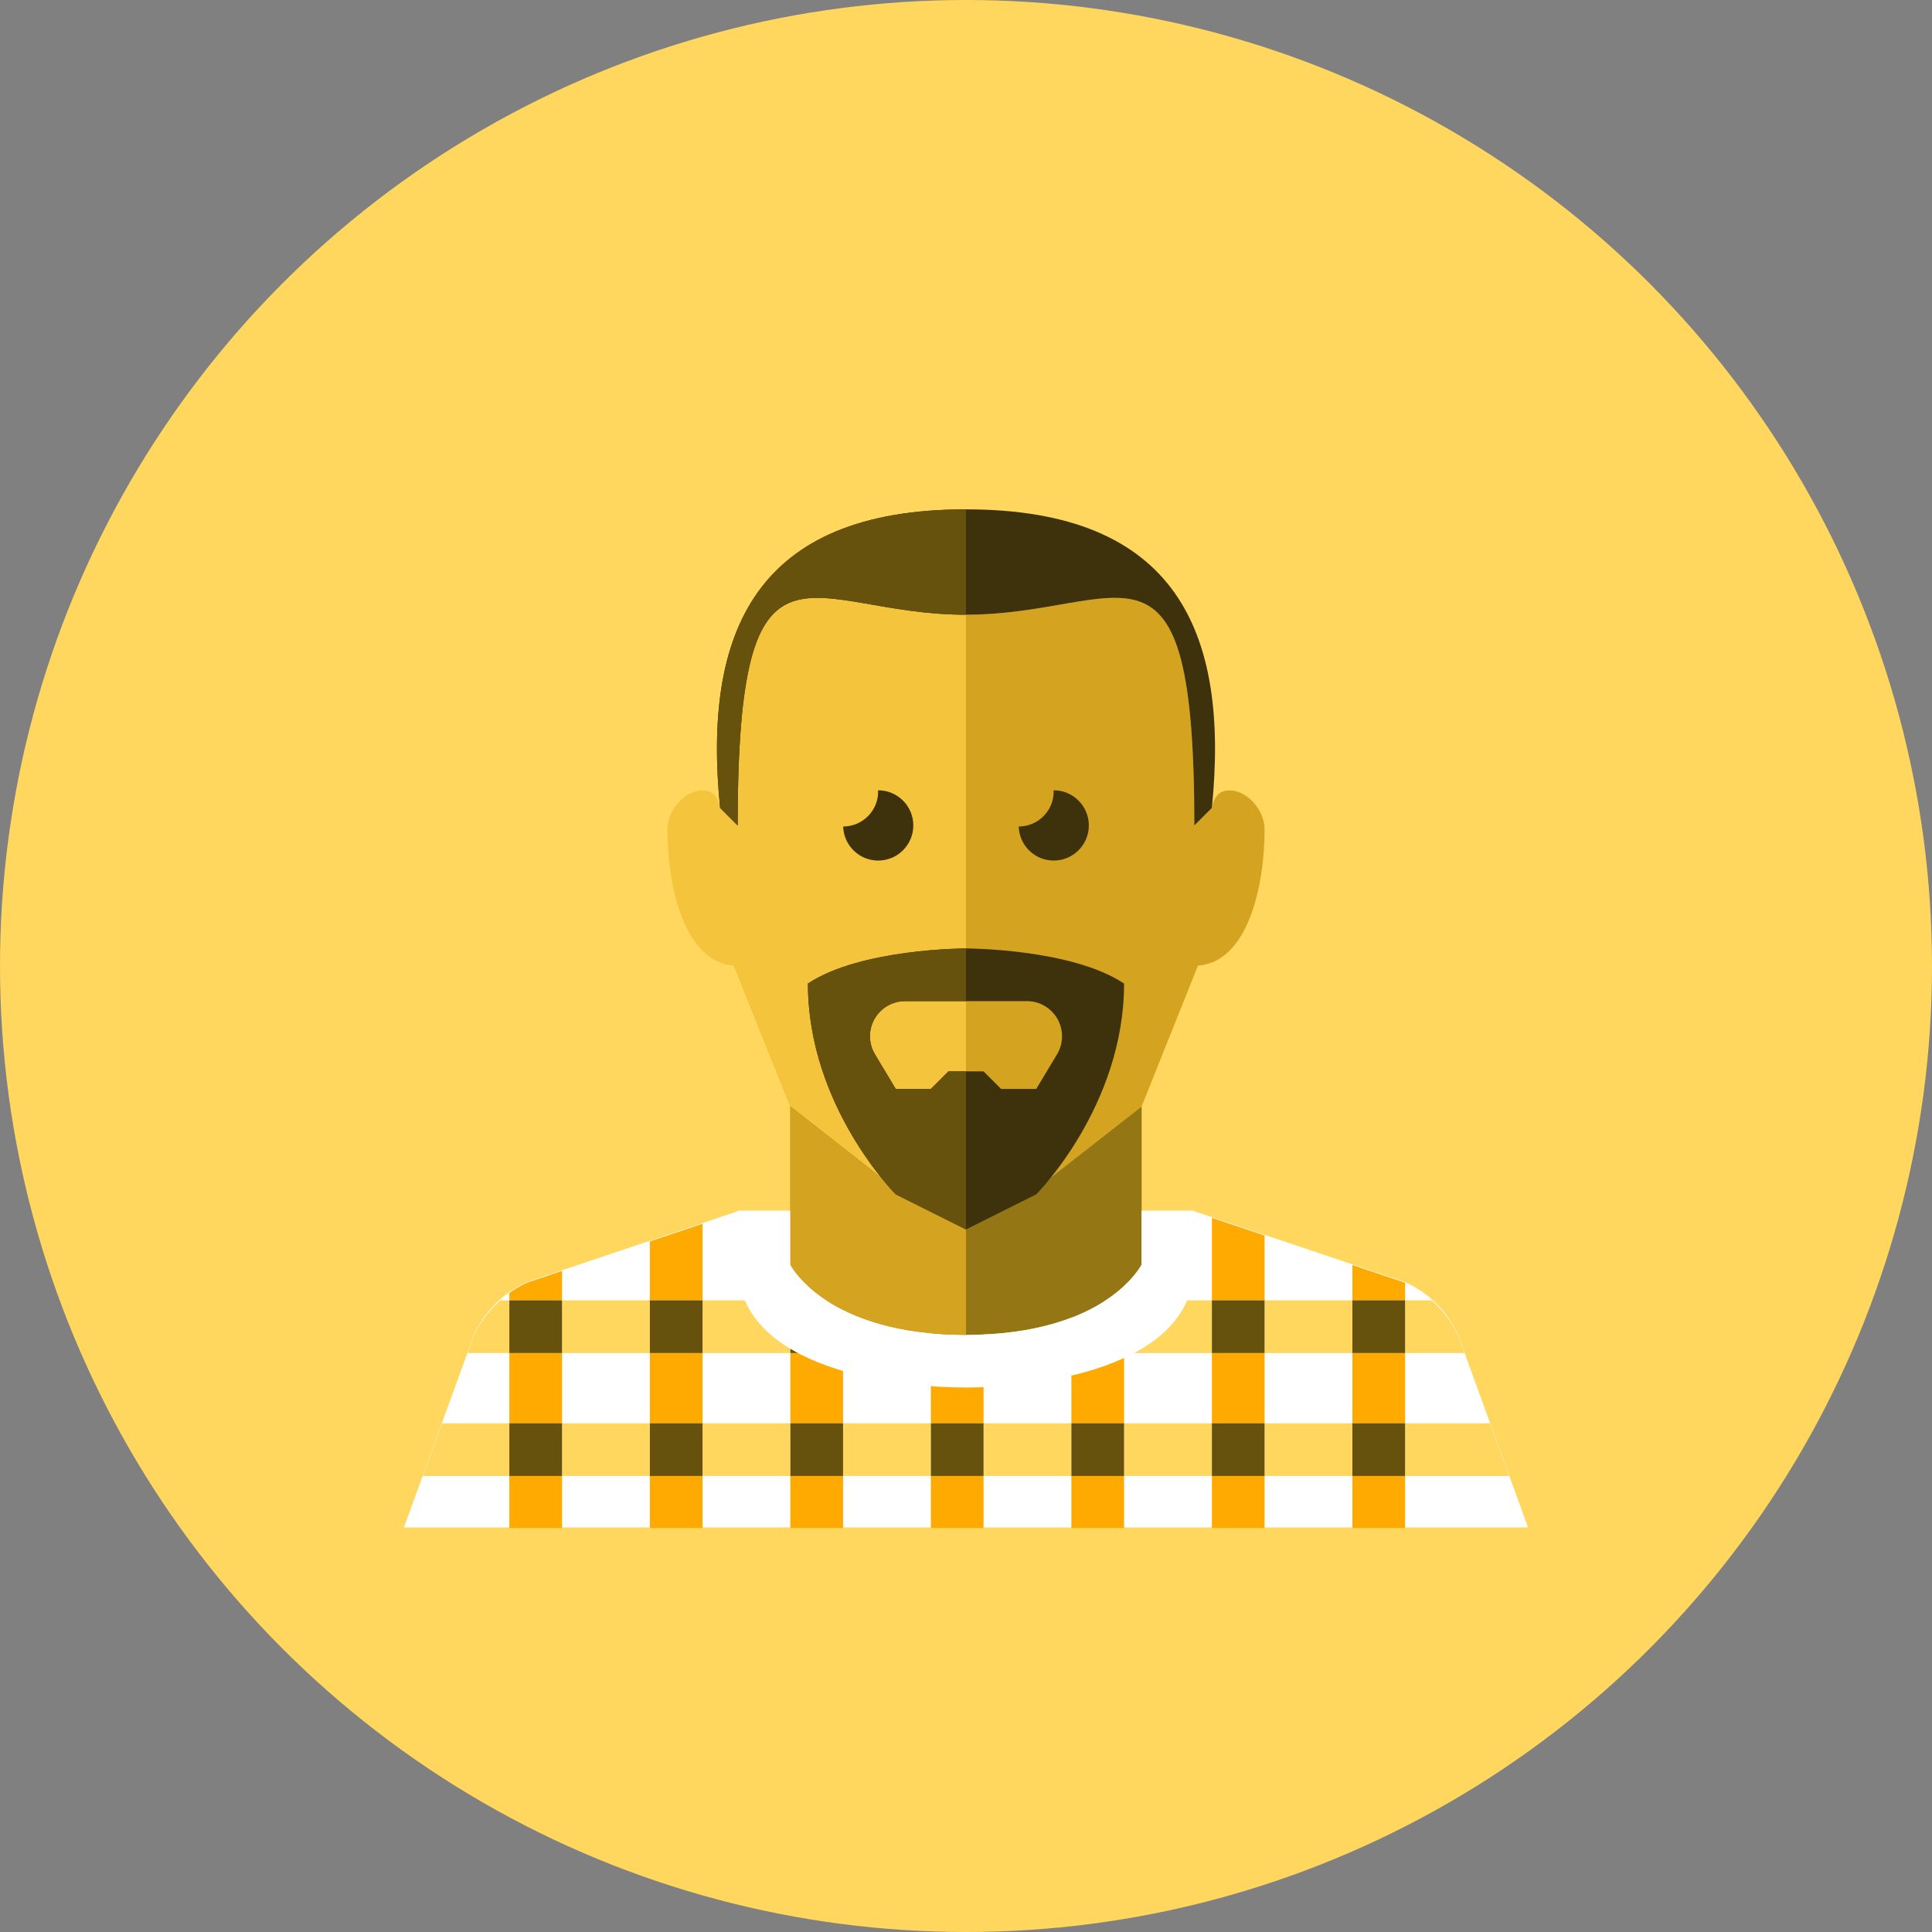 <?xml version="1.0" encoding="iso-8859-1"?>
<!-- Generator: Adobe Illustrator 17.1.0, SVG Export Plug-In . SVG Version: 6.00 Build 0)  -->
<!DOCTYPE svg PUBLIC "-//W3C//DTD SVG 1.0//EN" "http://www.w3.org/TR/2001/REC-SVG-20010904/DTD/svg10.dtd">
<svg version="1.0" xmlns="http://www.w3.org/2000/svg" xmlns:xlink="http://www.w3.org/1999/xlink" x="0px" y="0px" width="110px"
	 height="110px" viewBox="0 0 110 110" style="enable-background:new 0 0 110 110;" xml:space="preserve">
<rect x="0" y="0" width="110" height="110" fill="#808080" stroke="none"/>
<g id="Artboard" style="display:none;">
	<rect x="-689.5" y="-48.5" style="display:inline;fill:#808080;stroke:#000000;stroke-miterlimit:10;" width="1362" height="598"/>
</g>
<g id="R-Multicolor" style="display:none;">
	<g style="display:inline;">
		<circle style="fill:#25B7D3;" cx="55" cy="55" r="55"/>
	</g>
	<g style="display:inline;">
		<path style="fill:#BF8662;" d="M70,45c-1,0-1,1.111-1,1.111V46l-1,1c0-18-4-12-13-12s-13-6-13,12l-1-1v6.997l4,10l5.105,3.996
			c0.569,0.639,1.384,1.004,2.24,1.004H55h2.655c0.856,0,1.671-0.365,2.24-1.004L65,62.997l3.207-8.017
			C71.042,54.776,72,50.476,72,47.222C72,46.111,71,45,70,45z"/>
		<path style="fill:#CC9978;" d="M42,47l-1-1v0.111c0,0,0-1.111-1-1.111s-2,1.111-2,2.222c0,3.253,0.958,7.554,3.793,7.758
			L45,62.997l5.105,3.996c0.569,0.639,1.384,1.004,2.24,1.004H55V35C46,35,42,29,42,47z"/>
		<g>
			<path style="fill:#692E19;" d="M55,29c-12,0-15,7-14,17l1,1c0-18,4-12,13-12s13-6,13,12l1-1C70,36,67,29,55,29z"/>
		</g>
		<g>
			<path style="fill:#84462D;" d="M41,46l1,1c0-18,4-12,13-12v-6C43,29,40,36,41,46z"/>
		</g>
		<g>
			<path style="fill:#FFFFFF;" d="M83,75.964c-0.615-1.333-1.698-2.395-3.043-2.983L68,68.964H55H42l-11.957,4.017
				c-1.345,0.588-2.428,1.65-3.043,2.983l-4,11h64L83,75.964z"/>
		</g>
		<g>
			<g>
				<rect x="72" y="81.036" style="fill:#FBE158;" width="5" height="3"/>
			</g>
			<g>
				<rect x="64" y="81.036" style="fill:#FBE158;" width="5" height="3"/>
			</g>
			<g>
				<polygon style="fill:#FBE158;" points="29,81.036 25.169,81.036 24.441,83.036 24.078,84.036 29,84.036 				"/>
			</g>
			<g>
				<rect x="56" y="81.036" style="fill:#FBE158;" width="5" height="3"/>
			</g>
			<g>
				<rect x="32" y="81.036" style="fill:#FBE158;" width="5" height="3"/>
			</g>
			<g>
				<rect x="40" y="81.036" style="fill:#FBE158;" width="5" height="3"/>
			</g>
			<g>
				<rect x="48" y="81.036" style="fill:#FBE158;" width="5" height="3"/>
			</g>
			<g>
				<polygon style="fill:#FBE158;" points="80,81.036 80,84.036 85.922,84.036 85.559,83.036 84.831,81.036 				"/>
			</g>
			<g>
				<rect x="56" y="74.036" style="fill:#FBE158;" width="5" height="3"/>
			</g>
			<g>
				<rect x="72" y="74.036" style="fill:#FBE158;" width="5" height="3"/>
			</g>
			<g>
				<path style="fill:#FBE158;" d="M29,74.036h-0.516C27.835,74.611,27.317,75.313,27,76l-0.377,1.036H29V74.036z"/>
			</g>
			<g>
				<rect x="32" y="74.036" style="fill:#FBE158;" width="5" height="3"/>
			</g>
			<g>
				<path style="fill:#FBE158;" d="M80,74.036v3h3.377L83,76c-0.317-0.687-0.835-1.389-1.484-1.964H80z"/>
			</g>
			<g>
				<rect x="64" y="74.036" style="fill:#FBE158;" width="5" height="3"/>
			</g>
			<g>
				<rect x="48" y="74.036" style="fill:#FBE158;" width="5" height="3"/>
			</g>
			<g>
				<rect x="40" y="74.036" style="fill:#FBE158;" width="5" height="3"/>
			</g>
		</g>
		<g>
			<g>
				<rect x="29" y="84.036" style="fill:#FACB1B;" width="3" height="2.964"/>
			</g>
			<g>
				<path style="fill:#FACB1B;" d="M32,74.036v-1.677l-1.957,0.658c-0.371,0.162-0.716,0.368-1.043,0.598v0.421H32z"/>
			</g>
			<g>
				<rect x="29" y="77.036" style="fill:#FACB1B;" width="3" height="4"/>
			</g>
			<g>
				<rect x="37" y="77.036" style="fill:#FACB1B;" width="3" height="4"/>
			</g>
			<g>
				<rect x="37" y="84.036" style="fill:#FACB1B;" width="3" height="2.964"/>
			</g>
			<g>
				<polygon style="fill:#FACB1B;" points="40,74.036 40,69.672 37,70.68 37,74.036 				"/>
			</g>
			<g>
				<rect x="45" y="84.036" style="fill:#FACB1B;" width="3" height="2.964"/>
			</g>
			<g>
				<rect x="45" y="69" style="fill:#FACB1B;" width="3" height="5.036"/>
			</g>
			<g>
				<rect x="45" y="77.036" style="fill:#FACB1B;" width="3" height="4"/>
			</g>
			<g>
				<rect x="53" y="84.036" style="fill:#FACB1B;" width="3" height="2.964"/>
			</g>
			<g>
				<rect x="53" y="77.036" style="fill:#FACB1B;" width="3" height="4"/>
			</g>
			<g>
				<polygon style="fill:#FACB1B;" points="56,74.036 56,69 55,69 53,69 53,74.036 				"/>
			</g>
			<g>
				<rect x="61" y="77.036" style="fill:#FACB1B;" width="3" height="4"/>
			</g>
			<g>
				<rect x="61" y="69" style="fill:#FACB1B;" width="3" height="5.036"/>
			</g>
			<g>
				<rect x="61" y="84.036" style="fill:#FACB1B;" width="3" height="2.964"/>
			</g>
			<g>
				<polygon style="fill:#FACB1B;" points="72,74.036 72,70.344 69,69.336 69,74.036 				"/>
			</g>
			<g>
				<rect x="69" y="77.036" style="fill:#FACB1B;" width="3" height="4"/>
			</g>
			<g>
				<rect x="69" y="84.036" style="fill:#FACB1B;" width="3" height="2.964"/>
			</g>
			<g>
				<rect x="77" y="84.036" style="fill:#FACB1B;" width="3" height="2.964"/>
			</g>
			<g>
				<rect x="77" y="77.036" style="fill:#FACB1B;" width="3" height="4"/>
			</g>
			<g>
				<path style="fill:#FACB1B;" d="M80,74.036v-0.995c-0.015-0.007-0.028-0.018-0.043-0.024L77,72.023v2.013H80z"/>
			</g>
		</g>
		<g>
			<g>
				<rect x="29" y="81.036" style="fill:#F99134;" width="3" height="3"/>
			</g>
			<g>
				<rect x="29" y="74.036" style="fill:#F99134;" width="3" height="3"/>
			</g>
			<g>
				<rect x="37" y="81.036" style="fill:#F99134;" width="3" height="3"/>
			</g>
			<g>
				<rect x="37" y="74.036" style="fill:#F99134;" width="3" height="3"/>
			</g>
			<g>
				<rect x="45" y="81.036" style="fill:#F99134;" width="3" height="3"/>
			</g>
			<g>
				<rect x="45" y="74.036" style="fill:#F99134;" width="3" height="3"/>
			</g>
			<g>
				<rect x="53" y="81.036" style="fill:#F99134;" width="3" height="3"/>
			</g>
			<g>
				<rect x="53" y="74.036" style="fill:#F99134;" width="3" height="3"/>
			</g>
			<g>
				<rect x="61" y="81.036" style="fill:#F99134;" width="3" height="3"/>
			</g>
			<g>
				<rect x="61" y="74.036" style="fill:#F99134;" width="3" height="3"/>
			</g>
			<g>
				<rect x="69" y="81.036" style="fill:#F99134;" width="3" height="3"/>
			</g>
			<g>
				<rect x="69" y="74.036" style="fill:#F99134;" width="3" height="3"/>
			</g>
			<g>
				<rect x="77" y="81.036" style="fill:#F99134;" width="3" height="3"/>
			</g>
			<g>
				<rect x="77" y="74.036" style="fill:#F99134;" width="3" height="3"/>
			</g>
		</g>
		<path style="fill:#AF7653;" d="M57.655,67.997H55h-2.655c-0.856,0-1.671-0.365-2.24-1.004L45,62.997V72c0,0,2,4,10,4s10-4,10-4
			v-9.003l-5.105,3.996C59.326,67.632,58.511,67.997,57.655,67.997z"/>
		<g>
			<polygon style="fill:#40C9E7;" points="24.078,84.036 24.078,84.036 24.441,83.036 			"/>
		</g>
		<g>
			<path style="fill:#40C9E7;" d="M27,76"/>
		</g>
		<g>
			<polygon style="fill:#40C9E7;" points="26.623,77.036 26.623,77.036 27,76 			"/>
		</g>
		<g>
			<path style="fill:#FFFFFF;" d="M55,79c3.857,0,13-1,13-7c0-0.676,0-1.789,0-3.072h-3V72c0,0-2,4-10,4s-10-4-10-4v-3.072h-3
				c0,1.283,0,2.396,0,3.072C42,78,51.143,79,55,79z"/>
		</g>
		<path style="fill:#BF8662;" d="M50.105,66.993L45,62.997V72c0,0,2,4,10,4v-8.003h-2.655
			C51.489,67.997,50.674,67.632,50.105,66.993z"/>
		<g>
			<path style="fill:#3E3E3F;" d="M52,46.997c0-1.104-0.896-2-2-2c-0.002,0-0.004,0-0.006,0c0.051,1.099-0.844,2.058-1.987,2.062
				c0.033,1.075,0.91,1.938,1.994,1.938C51.104,48.997,52,48.102,52,46.997z"/>
		</g>
		<g>
			<path style="fill:#3E3E3F;" d="M61.994,46.997c0-1.104-0.896-2-2-2c-0.002,0-0.004,0-0.006,0
				c0.051,1.099-0.844,2.058-1.987,2.062c0.033,1.075,0.91,1.938,1.994,1.938C61.098,48.997,61.994,48.102,61.994,46.997z"/>
		</g>
		<g>
			<path style="fill:#692E19;" d="M55,54c0,0-6,0-9,2c0,7,5,12,5,12l4,2l4-2c0,0,5-5,5-12C61,54,55,54,55,54z M57,62l-1-1h-1h-1
				l-1,1h-2l-1.183-1.971c-0.371-0.618-0.38-1.387-0.025-2.014S50.812,57,51.532,57H55h3.468c0.721,0,1.385,0.388,1.74,1.015
				s0.345,1.397-0.025,2.014L59,62H57z"/>
		</g>
		<g>
			<path style="fill:#84462D;" d="M54,61l-1,1h-2l-1.183-1.971c-0.371-0.618-0.38-1.387-0.025-2.014S50.812,57,51.532,57H55v-3
				c0,0-6,0-9,2c0,7,5,12,5,12l4,2v-9H54z"/>
		</g>
	</g>
</g>
<g id="Multicolor" style="display:none;">
	<g style="display:inline;">
		<path style="fill:#BF8662;" d="M70,45c-1,0-1,1.111-1,1.111V46l-1,1c0-18-4-12-13-12s-13-6-13,12l-1-1v6.997l4,10l5.105,3.996
			c0.569,0.639,1.384,1.004,2.24,1.004H55h2.655c0.856,0,1.671-0.365,2.24-1.004L65,62.997l3.207-8.017
			C71.042,54.776,72,50.476,72,47.222C72,46.111,71,45,70,45z"/>
		<path style="fill:#CC9978;" d="M42,47l-1-1v0.111c0,0,0-1.111-1-1.111s-2,1.111-2,2.222c0,3.253,0.958,7.554,3.793,7.758
			L45,62.997l5.105,3.996c0.569,0.639,1.384,1.004,2.24,1.004H55V35C46,35,42,29,42,47z"/>
		<g>
			<path style="fill:#692E19;" d="M55,29c-12,0-15,7-14,17l1,1c0-18,4-12,13-12s13-6,13,12l1-1C70,36,67,29,55,29z"/>
		</g>
		<g>
			<path style="fill:#84462D;" d="M41,46l1,1c0-18,4-12,13-12v-6C43,29,40,36,41,46z"/>
		</g>
		<g>
			<path style="fill:#FFFFFF;" d="M83,75.964c-0.615-1.333-1.698-2.395-3.043-2.983L68,68.964H55H42l-11.957,4.017
				c-1.345,0.588-2.428,1.65-3.043,2.983l-4,11h64L83,75.964z"/>
		</g>
		<g>
			<g>
				<rect x="72" y="81.036" style="fill:#FBE158;" width="5" height="3"/>
			</g>
			<g>
				<rect x="64" y="81.036" style="fill:#FBE158;" width="5" height="3"/>
			</g>
			<g>
				<polygon style="fill:#FBE158;" points="29,81.036 25.169,81.036 24.441,83.036 24.078,84.036 29,84.036 				"/>
			</g>
			<g>
				<rect x="56" y="81.036" style="fill:#FBE158;" width="5" height="3"/>
			</g>
			<g>
				<rect x="32" y="81.036" style="fill:#FBE158;" width="5" height="3"/>
			</g>
			<g>
				<rect x="40" y="81.036" style="fill:#FBE158;" width="5" height="3"/>
			</g>
			<g>
				<rect x="48" y="81.036" style="fill:#FBE158;" width="5" height="3"/>
			</g>
			<g>
				<polygon style="fill:#FBE158;" points="80,81.036 80,84.036 85.922,84.036 85.559,83.036 84.831,81.036 				"/>
			</g>
			<g>
				<rect x="56" y="74.036" style="fill:#FBE158;" width="5" height="3"/>
			</g>
			<g>
				<rect x="72" y="74.036" style="fill:#FBE158;" width="5" height="3"/>
			</g>
			<g>
				<path style="fill:#FBE158;" d="M29,74.036h-0.516C27.835,74.611,27.317,75.313,27,76l-0.377,1.036H29V74.036z"/>
			</g>
			<g>
				<rect x="32" y="74.036" style="fill:#FBE158;" width="5" height="3"/>
			</g>
			<g>
				<path style="fill:#FBE158;" d="M80,74.036v3h3.377L83,76c-0.317-0.687-0.835-1.389-1.484-1.964H80z"/>
			</g>
			<g>
				<rect x="64" y="74.036" style="fill:#FBE158;" width="5" height="3"/>
			</g>
			<g>
				<rect x="48" y="74.036" style="fill:#FBE158;" width="5" height="3"/>
			</g>
			<g>
				<rect x="40" y="74.036" style="fill:#FBE158;" width="5" height="3"/>
			</g>
		</g>
		<g>
			<g>
				<rect x="29" y="84.036" style="fill:#FACB1B;" width="3" height="2.964"/>
			</g>
			<g>
				<path style="fill:#FACB1B;" d="M32,74.036v-1.677l-1.957,0.658c-0.371,0.162-0.716,0.368-1.043,0.598v0.421H32z"/>
			</g>
			<g>
				<rect x="29" y="77.036" style="fill:#FACB1B;" width="3" height="4"/>
			</g>
			<g>
				<rect x="37" y="77.036" style="fill:#FACB1B;" width="3" height="4"/>
			</g>
			<g>
				<rect x="37" y="84.036" style="fill:#FACB1B;" width="3" height="2.964"/>
			</g>
			<g>
				<polygon style="fill:#FACB1B;" points="40,74.036 40,69.672 37,70.68 37,74.036 				"/>
			</g>
			<g>
				<rect x="45" y="84.036" style="fill:#FACB1B;" width="3" height="2.964"/>
			</g>
			<g>
				<rect x="45" y="69" style="fill:#FACB1B;" width="3" height="5.036"/>
			</g>
			<g>
				<rect x="45" y="77.036" style="fill:#FACB1B;" width="3" height="4"/>
			</g>
			<g>
				<rect x="53" y="84.036" style="fill:#FACB1B;" width="3" height="2.964"/>
			</g>
			<g>
				<rect x="53" y="77.036" style="fill:#FACB1B;" width="3" height="4"/>
			</g>
			<g>
				<polygon style="fill:#FACB1B;" points="56,74.036 56,69 55,69 53,69 53,74.036 				"/>
			</g>
			<g>
				<rect x="61" y="77.036" style="fill:#FACB1B;" width="3" height="4"/>
			</g>
			<g>
				<rect x="61" y="69" style="fill:#FACB1B;" width="3" height="5.036"/>
			</g>
			<g>
				<rect x="61" y="84.036" style="fill:#FACB1B;" width="3" height="2.964"/>
			</g>
			<g>
				<polygon style="fill:#FACB1B;" points="72,74.036 72,70.344 69,69.336 69,74.036 				"/>
			</g>
			<g>
				<rect x="69" y="77.036" style="fill:#FACB1B;" width="3" height="4"/>
			</g>
			<g>
				<rect x="69" y="84.036" style="fill:#FACB1B;" width="3" height="2.964"/>
			</g>
			<g>
				<rect x="77" y="84.036" style="fill:#FACB1B;" width="3" height="2.964"/>
			</g>
			<g>
				<rect x="77" y="77.036" style="fill:#FACB1B;" width="3" height="4"/>
			</g>
			<g>
				<path style="fill:#FACB1B;" d="M80,74.036v-0.995c-0.015-0.007-0.028-0.018-0.043-0.024L77,72.023v2.013H80z"/>
			</g>
		</g>
		<g>
			<g>
				<rect x="29" y="81.036" style="fill:#F99134;" width="3" height="3"/>
			</g>
			<g>
				<rect x="29" y="74.036" style="fill:#F99134;" width="3" height="3"/>
			</g>
			<g>
				<rect x="37" y="81.036" style="fill:#F99134;" width="3" height="3"/>
			</g>
			<g>
				<rect x="37" y="74.036" style="fill:#F99134;" width="3" height="3"/>
			</g>
			<g>
				<rect x="45" y="81.036" style="fill:#F99134;" width="3" height="3"/>
			</g>
			<g>
				<rect x="45" y="74.036" style="fill:#F99134;" width="3" height="3"/>
			</g>
			<g>
				<rect x="53" y="81.036" style="fill:#F99134;" width="3" height="3"/>
			</g>
			<g>
				<rect x="53" y="74.036" style="fill:#F99134;" width="3" height="3"/>
			</g>
			<g>
				<rect x="61" y="81.036" style="fill:#F99134;" width="3" height="3"/>
			</g>
			<g>
				<rect x="61" y="74.036" style="fill:#F99134;" width="3" height="3"/>
			</g>
			<g>
				<rect x="69" y="81.036" style="fill:#F99134;" width="3" height="3"/>
			</g>
			<g>
				<rect x="69" y="74.036" style="fill:#F99134;" width="3" height="3"/>
			</g>
			<g>
				<rect x="77" y="81.036" style="fill:#F99134;" width="3" height="3"/>
			</g>
			<g>
				<rect x="77" y="74.036" style="fill:#F99134;" width="3" height="3"/>
			</g>
		</g>
		<path style="fill:#AF7653;" d="M57.655,67.997H55h-2.655c-0.856,0-1.671-0.365-2.24-1.004L45,62.997V72c0,0,2,4,10,4s10-4,10-4
			v-9.003l-5.105,3.996C59.326,67.632,58.511,67.997,57.655,67.997z"/>
		<g>
			<polygon style="fill:#40C9E7;" points="24.078,84.036 24.078,84.036 24.441,83.036 			"/>
		</g>
		<g>
			<path style="fill:#40C9E7;" d="M27,76"/>
		</g>
		<g>
			<polygon style="fill:#40C9E7;" points="26.623,77.036 26.623,77.036 27,76 			"/>
		</g>
		<g>
			<path style="fill:#FFFFFF;" d="M55,79c3.857,0,13-1,13-7c0-0.676,0-1.789,0-3.072h-3V72c0,0-2,4-10,4s-10-4-10-4v-3.072h-3
				c0,1.283,0,2.396,0,3.072C42,78,51.143,79,55,79z"/>
		</g>
		<path style="fill:#BF8662;" d="M50.105,66.993L45,62.997V72c0,0,2,4,10,4v-8.003h-2.655
			C51.489,67.997,50.674,67.632,50.105,66.993z"/>
		<g>
			<path style="fill:#3E3E3F;" d="M52,46.997c0-1.104-0.896-2-2-2c-0.002,0-0.004,0-0.006,0c0.051,1.099-0.844,2.058-1.987,2.062
				c0.033,1.075,0.91,1.938,1.994,1.938C51.104,48.997,52,48.102,52,46.997z"/>
		</g>
		<g>
			<path style="fill:#3E3E3F;" d="M61.994,46.997c0-1.104-0.896-2-2-2c-0.002,0-0.004,0-0.006,0
				c0.051,1.099-0.844,2.058-1.987,2.062c0.033,1.075,0.91,1.938,1.994,1.938C61.098,48.997,61.994,48.102,61.994,46.997z"/>
		</g>
		<g>
			<path style="fill:#692E19;" d="M55,54c0,0-6,0-9,2c0,7,5,12,5,12l4,2l4-2c0,0,5-5,5-12C61,54,55,54,55,54z M57,62l-1-1h-1h-1
				l-1,1h-2l-1.183-1.971c-0.371-0.618-0.38-1.387-0.025-2.014S50.812,57,51.532,57H55h3.468c0.721,0,1.385,0.388,1.74,1.015
				s0.345,1.397-0.025,2.014L59,62H57z"/>
		</g>
		<g>
			<path style="fill:#84462D;" d="M54,61l-1,1h-2l-1.183-1.971c-0.371-0.618-0.38-1.387-0.025-2.014S50.812,57,51.532,57H55v-3
				c0,0-6,0-9,2c0,7,5,12,5,12l4,2v-9H54z"/>
		</g>
	</g>
</g>
<g id="Blue" style="display:none;">
	<g style="display:inline;">
		<path style="fill:#37A4BF;" d="M70,45c-1,0-1,1.111-1,1.111V46l-1,1c0-18-4-12-13-12s-13-6-13,12l-1-1v6.997l4,10l5.105,3.996
			c0.569,0.639,1.384,1.004,2.24,1.004H55h2.655c0.856,0,1.671-0.365,2.24-1.004L65,62.997l3.206-8.017
			C71.041,54.776,72,50.476,72,47.222C72,46.111,71,45,70,45z"/>
		<path style="fill:#53BAD4;" d="M42,47l-1-1v0.111c0,0,0-1.111-1-1.111s-2,1.111-2,2.222c0,3.253,0.957,7.554,3.793,7.758
			L45,62.997l5.105,3.996c0.569,0.639,1.384,1.004,2.24,1.004H55V35C46,35,42,29,42,47z"/>
		<g>
			<path style="fill:#0C333D;" d="M55,29c-12,0-15,7-14,17l1,1c0-18,4-12,13-12s13-6,13,12l1-1C70,36,67,29,55,29z"/>
		</g>
		<g>
			<path style="fill:#0F6175;" d="M41,46l1,1c0-18,4-12,13-12v-6C43,29,40,36,41,46z"/>
		</g>
		<g>
			<path style="fill:#FFFFFF;" d="M83,75.964c-0.615-1.333-1.698-2.395-3.044-2.983L68,68.964H55H42l-11.958,4.017
				c-1.345,0.588-2.427,1.65-3.042,2.983l-4,11h64L83,75.964z"/>
		</g>
		<g>
			<g>
				<rect x="72" y="81.036" style="fill:#81D2EB;" width="5" height="3"/>
			</g>
			<g>
				<rect x="64" y="81.036" style="fill:#81D2EB;" width="5" height="3"/>
			</g>
			<g>
				<polygon style="fill:#81D2EB;" points="29,81.036 25.169,81.036 24.441,83.036 24.078,84.036 29,84.036 				"/>
			</g>
			<g>
				<rect x="56" y="81.036" style="fill:#81D2EB;" width="5" height="3"/>
			</g>
			<g>
				<rect x="32" y="81.036" style="fill:#81D2EB;" width="5" height="3"/>
			</g>
			<g>
				<rect x="40" y="81.036" style="fill:#81D2EB;" width="5" height="3"/>
			</g>
			<g>
				<rect x="48" y="81.036" style="fill:#81D2EB;" width="5" height="3"/>
			</g>
			<g>
				<polygon style="fill:#81D2EB;" points="80,81.036 80,84.036 85.922,84.036 85.559,83.036 84.831,81.036 				"/>
			</g>
			<g>
				<rect x="56" y="74.036" style="fill:#81D2EB;" width="5" height="3"/>
			</g>
			<g>
				<rect x="72" y="74.036" style="fill:#81D2EB;" width="5" height="3"/>
			</g>
			<g>
				<path style="fill:#81D2EB;" d="M29,74.036h-0.516C27.835,74.611,27.316,75.313,27,76l-0.377,1.036H29V74.036z"/>
			</g>
			<g>
				<rect x="32" y="74.036" style="fill:#81D2EB;" width="5" height="3"/>
			</g>
			<g>
				<path style="fill:#81D2EB;" d="M80,74.036v3h3.377L83,76c-0.316-0.687-0.835-1.389-1.484-1.964H80z"/>
			</g>
			<g>
				<rect x="64" y="74.036" style="fill:#81D2EB;" width="5" height="3"/>
			</g>
			<g>
				<rect x="48" y="74.036" style="fill:#81D2EB;" width="5" height="3"/>
			</g>
			<g>
				<rect x="40" y="74.036" style="fill:#81D2EB;" width="5" height="3"/>
			</g>
		</g>
		<g>
			<g>
				<rect x="29" y="84.036" style="fill:#00B7E5;" width="3" height="2.964"/>
			</g>
			<g>
				<path style="fill:#00B7E5;" d="M32,74.036v-1.677l-1.958,0.658c-0.371,0.162-0.716,0.368-1.042,0.598v0.421H32z"/>
			</g>
			<g>
				<rect x="29" y="77.036" style="fill:#00B7E5;" width="3" height="4"/>
			</g>
			<g>
				<rect x="37" y="77.036" style="fill:#00B7E5;" width="3" height="4"/>
			</g>
			<g>
				<rect x="37" y="84.036" style="fill:#00B7E5;" width="3" height="2.964"/>
			</g>
			<g>
				<polygon style="fill:#00B7E5;" points="40,74.036 40,69.672 37,70.68 37,74.036 				"/>
			</g>
			<g>
				<rect x="45" y="84.036" style="fill:#00B7E5;" width="3" height="2.964"/>
			</g>
			<g>
				<rect x="45" y="69" style="fill:#00B7E5;" width="3" height="5.036"/>
			</g>
			<g>
				<rect x="45" y="77.036" style="fill:#00B7E5;" width="3" height="4"/>
			</g>
			<g>
				<rect x="53" y="84.036" style="fill:#00B7E5;" width="3" height="2.964"/>
			</g>
			<g>
				<rect x="53" y="77.036" style="fill:#00B7E5;" width="3" height="4"/>
			</g>
			<g>
				<polygon style="fill:#00B7E5;" points="56,74.036 56,69 55,69 53,69 53,74.036 				"/>
			</g>
			<g>
				<rect x="61" y="77.036" style="fill:#00B7E5;" width="3" height="4"/>
			</g>
			<g>
				<rect x="61" y="69" style="fill:#00B7E5;" width="3" height="5.036"/>
			</g>
			<g>
				<rect x="61" y="84.036" style="fill:#00B7E5;" width="3" height="2.964"/>
			</g>
			<g>
				<polygon style="fill:#00B7E5;" points="72,74.036 72,70.344 69,69.336 69,74.036 				"/>
			</g>
			<g>
				<rect x="69" y="77.036" style="fill:#00B7E5;" width="3" height="4"/>
			</g>
			<g>
				<rect x="69" y="84.036" style="fill:#00B7E5;" width="3" height="2.964"/>
			</g>
			<g>
				<rect x="77" y="84.036" style="fill:#00B7E5;" width="3" height="2.964"/>
			</g>
			<g>
				<rect x="77" y="77.036" style="fill:#00B7E5;" width="3" height="4"/>
			</g>
			<g>
				<path style="fill:#00B7E5;" d="M80,74.036v-0.996c-0.015-0.006-0.028-0.017-0.044-0.023L77,72.023v2.013H80z"/>
			</g>
		</g>
		<g>
			<g>
				<rect x="29" y="81.036" style="fill:#0F6175;" width="3" height="3"/>
			</g>
			<g>
				<rect x="29" y="74.036" style="fill:#0F6175;" width="3" height="3"/>
			</g>
			<g>
				<rect x="37" y="81.036" style="fill:#0F6175;" width="3" height="3"/>
			</g>
			<g>
				<rect x="37" y="74.036" style="fill:#0F6175;" width="3" height="3"/>
			</g>
			<g>
				<rect x="45" y="81.036" style="fill:#0F6175;" width="3" height="3"/>
			</g>
			<g>
				<rect x="45" y="74.036" style="fill:#0F6175;" width="3" height="3"/>
			</g>
			<g>
				<rect x="53" y="81.036" style="fill:#0F6175;" width="3" height="3"/>
			</g>
			<g>
				<rect x="53" y="74.036" style="fill:#0F6175;" width="3" height="3"/>
			</g>
			<g>
				<rect x="61" y="81.036" style="fill:#0F6175;" width="3" height="3"/>
			</g>
			<g>
				<rect x="61" y="74.036" style="fill:#0F6175;" width="3" height="3"/>
			</g>
			<g>
				<rect x="69" y="81.036" style="fill:#0F6175;" width="3" height="3"/>
			</g>
			<g>
				<rect x="69" y="74.036" style="fill:#0F6175;" width="3" height="3"/>
			</g>
			<g>
				<rect x="77" y="81.036" style="fill:#0F6175;" width="3" height="3"/>
			</g>
			<g>
				<rect x="77" y="74.036" style="fill:#0F6175;" width="3" height="3"/>
			</g>
		</g>
		<path style="fill:#33899E;" d="M57.655,67.997H55h-2.655c-0.856,0-1.671-0.365-2.24-1.004L45,62.997V72c0,0,2,4,10,4s10-4,10-4
			v-9.003l-5.106,3.996C59.326,67.632,58.511,67.997,57.655,67.997z"/>
		<g>
			<polygon style="fill:#53BAD4;" points="24.078,84.036 24.078,84.036 24.441,83.036 			"/>
		</g>
		<g>
			<path style="fill:#53BAD4;" d="M27,76"/>
		</g>
		<g>
			<polygon style="fill:#53BAD4;" points="26.623,77.036 26.623,77.036 27,76 			"/>
		</g>
		<g>
			<path style="fill:#FFFFFF;" d="M55,79c3.857,0,13-1,13-7c0-0.676,0-1.789,0-3.072h-3V72c0,0-2,4-10,4s-10-4-10-4v-3.072h-3
				c0,1.283,0,2.396,0,3.072C42,78,51.143,79,55,79z"/>
		</g>
		<path style="fill:#37A4BF;" d="M50.105,66.993L45,62.997V72c0,0,2,4,10,4v-8.003h-2.655
			C51.489,67.997,50.674,67.632,50.105,66.993z"/>
		<g>
			<path style="fill:#0C333D;" d="M52,46.997c0-1.104-0.896-2-2-2c-0.002,0-0.004,0.001-0.006,0.001
				c0.051,1.099-0.844,2.058-1.987,2.061c0.033,1.075,0.91,1.938,1.994,1.938C51.104,48.997,52,48.102,52,46.997z"/>
		</g>
		<g>
			<path style="fill:#0C333D;" d="M61.994,46.997c0-1.104-0.896-2-2-2c-0.002,0-0.004,0.001-0.006,0.001
				c0.051,1.099-0.844,2.058-1.987,2.061c0.033,1.075,0.91,1.938,1.994,1.938C61.098,48.997,61.994,48.102,61.994,46.997z"/>
		</g>
		<g>
			<path style="fill:#0C333D;" d="M55,54c0,0-6,0-9,2c0,7,5,12,5,12l4,2l4-2c0,0,5-5,5-12C61,54,55,54,55,54z M57,62l-1-1h-1h-1
				l-1,1h-2l-1.183-1.971c-0.371-0.618-0.381-1.387-0.026-2.014C50.146,57.388,50.812,57,51.532,57H55h3.468
				c0.72,0,1.385,0.388,1.74,1.015c0.355,0.627,0.346,1.396-0.025,2.014L59,62H57z"/>
		</g>
		<g>
			<path style="fill:#0F6175;" d="M54,61l-1,1h-2l-1.183-1.971c-0.371-0.618-0.381-1.387-0.026-2.014
				C50.146,57.388,50.811,57,51.532,57H55v-3c0,0-6,0-9,2c0,7,5,12,5,12l4,2v-9H54z"/>
		</g>
	</g>
</g>
<g id="R-Blue" style="display:none;">
	<g style="display:inline;">
		<circle style="fill:#81D2EB;" cx="55" cy="55" r="55"/>
	</g>
	<g style="display:inline;">
		<path style="fill:#37A4BF;" d="M70,45c-1,0-1,1.111-1,1.111V46l-1,1c0-18-4-12-13-12s-13-6-13,12l-1-1v6.997l4,10l5.105,3.996
			c0.569,0.639,1.384,1.004,2.24,1.004H55h2.655c0.856,0,1.671-0.365,2.24-1.004L65,62.997l3.206-8.017
			C71.041,54.776,72,50.476,72,47.222C72,46.111,71,45,70,45z"/>
		<path style="fill:#53BAD4;" d="M42,47l-1-1v0.111c0,0,0-1.111-1-1.111s-2,1.111-2,2.222c0,3.253,0.957,7.554,3.793,7.758
			L45,62.997l5.105,3.996c0.569,0.639,1.384,1.004,2.24,1.004H55V35C46,35,42,29,42,47z"/>
		<g>
			<path style="fill:#0C333D;" d="M55,29c-12,0-15,7-14,17l1,1c0-18,4-12,13-12s13-6,13,12l1-1C70,36,67,29,55,29z"/>
		</g>
		<g>
			<path style="fill:#0F6175;" d="M41,46l1,1c0-18,4-12,13-12v-6C43,29,40,36,41,46z"/>
		</g>
		<g>
			<path style="fill:#FFFFFF;" d="M83,75.964c-0.615-1.333-1.698-2.395-3.044-2.983L68,68.964H55H42l-11.958,4.017
				c-1.345,0.588-2.427,1.65-3.042,2.983l-4,11h64L83,75.964z"/>
		</g>
		<g>
			<g>
				<rect x="72" y="81.036" style="fill:#81D2EB;" width="5" height="3"/>
			</g>
			<g>
				<rect x="64" y="81.036" style="fill:#81D2EB;" width="5" height="3"/>
			</g>
			<g>
				<polygon style="fill:#81D2EB;" points="29,81.036 25.169,81.036 24.441,83.036 24.078,84.036 29,84.036 				"/>
			</g>
			<g>
				<rect x="56" y="81.036" style="fill:#81D2EB;" width="5" height="3"/>
			</g>
			<g>
				<rect x="32" y="81.036" style="fill:#81D2EB;" width="5" height="3"/>
			</g>
			<g>
				<rect x="40" y="81.036" style="fill:#81D2EB;" width="5" height="3"/>
			</g>
			<g>
				<rect x="48" y="81.036" style="fill:#81D2EB;" width="5" height="3"/>
			</g>
			<g>
				<polygon style="fill:#81D2EB;" points="80,81.036 80,84.036 85.922,84.036 85.559,83.036 84.831,81.036 				"/>
			</g>
			<g>
				<rect x="56" y="74.036" style="fill:#81D2EB;" width="5" height="3"/>
			</g>
			<g>
				<rect x="72" y="74.036" style="fill:#81D2EB;" width="5" height="3"/>
			</g>
			<g>
				<path style="fill:#81D2EB;" d="M29,74.036h-0.516C27.835,74.611,27.316,75.313,27,76l-0.377,1.036H29V74.036z"/>
			</g>
			<g>
				<rect x="32" y="74.036" style="fill:#81D2EB;" width="5" height="3"/>
			</g>
			<g>
				<path style="fill:#81D2EB;" d="M80,74.036v3h3.377L83,76c-0.316-0.687-0.835-1.389-1.484-1.964H80z"/>
			</g>
			<g>
				<rect x="64" y="74.036" style="fill:#81D2EB;" width="5" height="3"/>
			</g>
			<g>
				<rect x="48" y="74.036" style="fill:#81D2EB;" width="5" height="3"/>
			</g>
			<g>
				<rect x="40" y="74.036" style="fill:#81D2EB;" width="5" height="3"/>
			</g>
		</g>
		<g>
			<g>
				<rect x="29" y="84.036" style="fill:#00B7E5;" width="3" height="2.964"/>
			</g>
			<g>
				<path style="fill:#00B7E5;" d="M32,74.036v-1.677l-1.958,0.658c-0.371,0.162-0.716,0.368-1.042,0.598v0.421H32z"/>
			</g>
			<g>
				<rect x="29" y="77.036" style="fill:#00B7E5;" width="3" height="4"/>
			</g>
			<g>
				<rect x="37" y="77.036" style="fill:#00B7E5;" width="3" height="4"/>
			</g>
			<g>
				<rect x="37" y="84.036" style="fill:#00B7E5;" width="3" height="2.964"/>
			</g>
			<g>
				<polygon style="fill:#00B7E5;" points="40,74.036 40,69.672 37,70.68 37,74.036 				"/>
			</g>
			<g>
				<rect x="45" y="84.036" style="fill:#00B7E5;" width="3" height="2.964"/>
			</g>
			<g>
				<rect x="45" y="69" style="fill:#00B7E5;" width="3" height="5.036"/>
			</g>
			<g>
				<rect x="45" y="77.036" style="fill:#00B7E5;" width="3" height="4"/>
			</g>
			<g>
				<rect x="53" y="84.036" style="fill:#00B7E5;" width="3" height="2.964"/>
			</g>
			<g>
				<rect x="53" y="77.036" style="fill:#00B7E5;" width="3" height="4"/>
			</g>
			<g>
				<polygon style="fill:#00B7E5;" points="56,74.036 56,69 55,69 53,69 53,74.036 				"/>
			</g>
			<g>
				<rect x="61" y="77.036" style="fill:#00B7E5;" width="3" height="4"/>
			</g>
			<g>
				<rect x="61" y="69" style="fill:#00B7E5;" width="3" height="5.036"/>
			</g>
			<g>
				<rect x="61" y="84.036" style="fill:#00B7E5;" width="3" height="2.964"/>
			</g>
			<g>
				<polygon style="fill:#00B7E5;" points="72,74.036 72,70.344 69,69.336 69,74.036 				"/>
			</g>
			<g>
				<rect x="69" y="77.036" style="fill:#00B7E5;" width="3" height="4"/>
			</g>
			<g>
				<rect x="69" y="84.036" style="fill:#00B7E5;" width="3" height="2.964"/>
			</g>
			<g>
				<rect x="77" y="84.036" style="fill:#00B7E5;" width="3" height="2.964"/>
			</g>
			<g>
				<rect x="77" y="77.036" style="fill:#00B7E5;" width="3" height="4"/>
			</g>
			<g>
				<path style="fill:#00B7E5;" d="M80,74.036v-0.996c-0.015-0.006-0.028-0.017-0.044-0.023L77,72.023v2.013H80z"/>
			</g>
		</g>
		<g>
			<g>
				<rect x="29" y="81.036" style="fill:#0F6175;" width="3" height="3"/>
			</g>
			<g>
				<rect x="29" y="74.036" style="fill:#0F6175;" width="3" height="3"/>
			</g>
			<g>
				<rect x="37" y="81.036" style="fill:#0F6175;" width="3" height="3"/>
			</g>
			<g>
				<rect x="37" y="74.036" style="fill:#0F6175;" width="3" height="3"/>
			</g>
			<g>
				<rect x="45" y="81.036" style="fill:#0F6175;" width="3" height="3"/>
			</g>
			<g>
				<rect x="45" y="74.036" style="fill:#0F6175;" width="3" height="3"/>
			</g>
			<g>
				<rect x="53" y="81.036" style="fill:#0F6175;" width="3" height="3"/>
			</g>
			<g>
				<rect x="53" y="74.036" style="fill:#0F6175;" width="3" height="3"/>
			</g>
			<g>
				<rect x="61" y="81.036" style="fill:#0F6175;" width="3" height="3"/>
			</g>
			<g>
				<rect x="61" y="74.036" style="fill:#0F6175;" width="3" height="3"/>
			</g>
			<g>
				<rect x="69" y="81.036" style="fill:#0F6175;" width="3" height="3"/>
			</g>
			<g>
				<rect x="69" y="74.036" style="fill:#0F6175;" width="3" height="3"/>
			</g>
			<g>
				<rect x="77" y="81.036" style="fill:#0F6175;" width="3" height="3"/>
			</g>
			<g>
				<rect x="77" y="74.036" style="fill:#0F6175;" width="3" height="3"/>
			</g>
		</g>
		<path style="fill:#33899E;" d="M57.655,67.997H55h-2.655c-0.856,0-1.671-0.365-2.24-1.004L45,62.997V72c0,0,2,4,10,4s10-4,10-4
			v-9.003l-5.106,3.996C59.326,67.632,58.511,67.997,57.655,67.997z"/>
		<g>
			<polygon style="fill:#53BAD4;" points="24.078,84.036 24.078,84.036 24.441,83.036 			"/>
		</g>
		<g>
			<path style="fill:#53BAD4;" d="M27,76"/>
		</g>
		<g>
			<polygon style="fill:#53BAD4;" points="26.623,77.036 26.623,77.036 27,76 			"/>
		</g>
		<g>
			<path style="fill:#FFFFFF;" d="M55,79c3.857,0,13-1,13-7c0-0.676,0-1.789,0-3.072h-3V72c0,0-2,4-10,4s-10-4-10-4v-3.072h-3
				c0,1.283,0,2.396,0,3.072C42,78,51.143,79,55,79z"/>
		</g>
		<path style="fill:#37A4BF;" d="M50.105,66.993L45,62.997V72c0,0,2,4,10,4v-8.003h-2.655
			C51.489,67.997,50.674,67.632,50.105,66.993z"/>
		<g>
			<path style="fill:#0C333D;" d="M52,46.997c0-1.104-0.896-2-2-2c-0.002,0-0.004,0.001-0.006,0.001
				c0.051,1.099-0.844,2.058-1.987,2.061c0.033,1.075,0.91,1.938,1.994,1.938C51.104,48.997,52,48.102,52,46.997z"/>
		</g>
		<g>
			<path style="fill:#0C333D;" d="M61.994,46.997c0-1.104-0.896-2-2-2c-0.002,0-0.004,0.001-0.006,0.001
				c0.051,1.099-0.844,2.058-1.987,2.061c0.033,1.075,0.91,1.938,1.994,1.938C61.098,48.997,61.994,48.102,61.994,46.997z"/>
		</g>
		<g>
			<path style="fill:#0C333D;" d="M55,54c0,0-6,0-9,2c0,7,5,12,5,12l4,2l4-2c0,0,5-5,5-12C61,54,55,54,55,54z M57,62l-1-1h-1h-1
				l-1,1h-2l-1.183-1.971c-0.371-0.618-0.381-1.387-0.026-2.014C50.146,57.388,50.812,57,51.532,57H55h3.468
				c0.72,0,1.385,0.388,1.74,1.015c0.355,0.627,0.346,1.396-0.025,2.014L59,62H57z"/>
		</g>
		<g>
			<path style="fill:#0F6175;" d="M54,61l-1,1h-2l-1.183-1.971c-0.371-0.618-0.381-1.387-0.026-2.014
				C50.146,57.388,50.811,57,51.532,57H55v-3c0,0-6,0-9,2c0,7,5,12,5,12l4,2v-9H54z"/>
		</g>
	</g>
</g>
<g id="Green" style="display:none;">
	<g style="display:inline;">
		<path style="fill:#28B5A7;" d="M70,45c-1,0-1,1.111-1,1.111V46l-1,1c0-18-4-12-13-12s-13-6-13,12l-1-1v6.997l4,10l5.105,3.996
			c0.569,0.639,1.384,1.004,2.24,1.004H55h2.655c0.856,0,1.671-0.365,2.24-1.004L65,62.997l3.206-8.017
			C71.041,54.776,72,50.476,72,47.222C72,46.111,71,45,70,45z"/>
		<path style="fill:#55C9BE;" d="M42,47l-1-1v0.111c0,0,0-1.111-1-1.111s-2,1.111-2,2.222c0,3.253,0.957,7.554,3.793,7.758
			L45,62.997l5.105,3.996c0.569,0.639,1.384,1.004,2.24,1.004H55V35C46,35,42,29,42,47z"/>
		<g>
			<path style="fill:#0A3631;" d="M55,29c-12,0-15,7-14,17l1,1c0-18,4-12,13-12s13-6,13,12l1-1C70,36,67,29,55,29z"/>
		</g>
		<g>
			<path style="fill:#14635B;" d="M41,46l1,1c0-18,4-12,13-12v-6C43,29,40,36,41,46z"/>
		</g>
		<g>
			<path style="fill:#FFFFFF;" d="M83,75.964c-0.615-1.333-1.698-2.395-3.044-2.983L68,68.964H55H42l-11.958,4.017
				c-1.345,0.588-2.427,1.65-3.042,2.983l-4,11h64L83,75.964z"/>
		</g>
		<g>
			<g>
				<rect x="72" y="81.036" style="fill:#77E0C4;" width="5" height="3"/>
			</g>
			<g>
				<rect x="64" y="81.036" style="fill:#77E0C4;" width="5" height="3"/>
			</g>
			<g>
				<polygon style="fill:#77E0C4;" points="29,81.036 25.169,81.036 24.441,83.036 24.078,84.036 29,84.036 				"/>
			</g>
			<g>
				<rect x="56" y="81.036" style="fill:#77E0C4;" width="5" height="3"/>
			</g>
			<g>
				<rect x="32" y="81.036" style="fill:#77E0C4;" width="5" height="3"/>
			</g>
			<g>
				<rect x="40" y="81.036" style="fill:#77E0C4;" width="5" height="3"/>
			</g>
			<g>
				<rect x="48" y="81.036" style="fill:#77E0C4;" width="5" height="3"/>
			</g>
			<g>
				<polygon style="fill:#77E0C4;" points="80,81.036 80,84.036 85.922,84.036 85.559,83.036 84.831,81.036 				"/>
			</g>
			<g>
				<rect x="56" y="74.036" style="fill:#77E0C4;" width="5" height="3"/>
			</g>
			<g>
				<rect x="72" y="74.036" style="fill:#77E0C4;" width="5" height="3"/>
			</g>
			<g>
				<path style="fill:#77E0C4;" d="M29,74.036h-0.516C27.835,74.611,27.316,75.313,27,76l-0.377,1.036H29V74.036z"/>
			</g>
			<g>
				<rect x="32" y="74.036" style="fill:#77E0C4;" width="5" height="3"/>
			</g>
			<g>
				<path style="fill:#77E0C4;" d="M80,74.036v3h3.377L83,76c-0.316-0.687-0.835-1.389-1.484-1.964H80z"/>
			</g>
			<g>
				<rect x="64" y="74.036" style="fill:#77E0C4;" width="5" height="3"/>
			</g>
			<g>
				<rect x="48" y="74.036" style="fill:#77E0C4;" width="5" height="3"/>
			</g>
			<g>
				<rect x="40" y="74.036" style="fill:#77E0C4;" width="5" height="3"/>
			</g>
		</g>
		<g>
			<g>
				<rect x="29" y="84.036" style="fill:#00D6C1;" width="3" height="2.964"/>
			</g>
			<g>
				<path style="fill:#00D6C1;" d="M32,74.036v-1.677l-1.958,0.658c-0.371,0.162-0.716,0.368-1.042,0.598v0.421H32z"/>
			</g>
			<g>
				<rect x="29" y="77.036" style="fill:#00D6C1;" width="3" height="4"/>
			</g>
			<g>
				<rect x="37" y="77.036" style="fill:#00D6C1;" width="3" height="4"/>
			</g>
			<g>
				<rect x="37" y="84.036" style="fill:#00D6C1;" width="3" height="2.964"/>
			</g>
			<g>
				<polygon style="fill:#00D6C1;" points="40,74.036 40,69.672 37,70.68 37,74.036 				"/>
			</g>
			<g>
				<rect x="45" y="84.036" style="fill:#00D6C1;" width="3" height="2.964"/>
			</g>
			<g>
				<rect x="45" y="69" style="fill:#00D6C1;" width="3" height="5.036"/>
			</g>
			<g>
				<rect x="45" y="77.036" style="fill:#00D6C1;" width="3" height="4"/>
			</g>
			<g>
				<rect x="53" y="84.036" style="fill:#00D6C1;" width="3" height="2.964"/>
			</g>
			<g>
				<rect x="53" y="77.036" style="fill:#00D6C1;" width="3" height="4"/>
			</g>
			<g>
				<polygon style="fill:#00D6C1;" points="56,74.036 56,69 55,69 53,69 53,74.036 				"/>
			</g>
			<g>
				<rect x="61" y="77.036" style="fill:#00D6C1;" width="3" height="4"/>
			</g>
			<g>
				<rect x="61" y="69" style="fill:#00D6C1;" width="3" height="5.036"/>
			</g>
			<g>
				<rect x="61" y="84.036" style="fill:#00D6C1;" width="3" height="2.964"/>
			</g>
			<g>
				<polygon style="fill:#00D6C1;" points="72,74.036 72,70.344 69,69.336 69,74.036 				"/>
			</g>
			<g>
				<rect x="69" y="77.036" style="fill:#00D6C1;" width="3" height="4"/>
			</g>
			<g>
				<rect x="69" y="84.036" style="fill:#00D6C1;" width="3" height="2.964"/>
			</g>
			<g>
				<rect x="77" y="84.036" style="fill:#00D6C1;" width="3" height="2.964"/>
			</g>
			<g>
				<rect x="77" y="77.036" style="fill:#00D6C1;" width="3" height="4"/>
			</g>
			<g>
				<path style="fill:#00D6C1;" d="M80,74.036v-0.996c-0.015-0.006-0.028-0.017-0.044-0.023L77,72.023v2.013H80z"/>
			</g>
		</g>
		<g>
			<g>
				<rect x="29" y="81.036" style="fill:#14635B;" width="3" height="3"/>
			</g>
			<g>
				<rect x="29" y="74.036" style="fill:#14635B;" width="3" height="3"/>
			</g>
			<g>
				<rect x="37" y="81.036" style="fill:#14635B;" width="3" height="3"/>
			</g>
			<g>
				<rect x="37" y="74.036" style="fill:#14635B;" width="3" height="3"/>
			</g>
			<g>
				<rect x="45" y="81.036" style="fill:#14635B;" width="3" height="3"/>
			</g>
			<g>
				<rect x="45" y="74.036" style="fill:#14635B;" width="3" height="3"/>
			</g>
			<g>
				<rect x="53" y="81.036" style="fill:#14635B;" width="3" height="3"/>
			</g>
			<g>
				<rect x="53" y="74.036" style="fill:#14635B;" width="3" height="3"/>
			</g>
			<g>
				<rect x="61" y="81.036" style="fill:#14635B;" width="3" height="3"/>
			</g>
			<g>
				<rect x="61" y="74.036" style="fill:#14635B;" width="3" height="3"/>
			</g>
			<g>
				<rect x="69" y="81.036" style="fill:#14635B;" width="3" height="3"/>
			</g>
			<g>
				<rect x="69" y="74.036" style="fill:#14635B;" width="3" height="3"/>
			</g>
			<g>
				<rect x="77" y="81.036" style="fill:#14635B;" width="3" height="3"/>
			</g>
			<g>
				<rect x="77" y="74.036" style="fill:#14635B;" width="3" height="3"/>
			</g>
		</g>
		<path style="fill:#3E948B;" d="M57.655,67.997H55h-2.655c-0.856,0-1.671-0.365-2.24-1.004L45,62.997V72c0,0,2,4,10,4s10-4,10-4
			v-9.003l-5.106,3.996C59.326,67.632,58.511,67.997,57.655,67.997z"/>
		<g>
			<polygon style="fill:#55C9BE;" points="24.078,84.036 24.078,84.036 24.441,83.036 			"/>
		</g>
		<g>
			<path style="fill:#55C9BE;" d="M27,76"/>
		</g>
		<g>
			<polygon style="fill:#55C9BE;" points="26.623,77.036 26.623,77.036 27,76 			"/>
		</g>
		<g>
			<path style="fill:#FFFFFF;" d="M55,79c3.857,0,13-1,13-7c0-0.676,0-1.789,0-3.072h-3V72c0,0-2,4-10,4s-10-4-10-4v-3.072h-3
				c0,1.283,0,2.396,0,3.072C42,78,51.143,79,55,79z"/>
		</g>
		<path style="fill:#28B5A7;" d="M50.105,66.993L45,62.997V72c0,0,2,4,10,4v-8.003h-2.655
			C51.489,67.997,50.674,67.632,50.105,66.993z"/>
		<g>
			<path style="fill:#0A3631;" d="M52,46.997c0-1.104-0.896-2-2-2c-0.002,0-0.004,0.001-0.006,0.001
				c0.051,1.099-0.844,2.058-1.987,2.061c0.033,1.075,0.91,1.938,1.994,1.938C51.104,48.997,52,48.102,52,46.997z"/>
		</g>
		<g>
			<path style="fill:#0A3631;" d="M61.994,46.997c0-1.104-0.896-2-2-2c-0.002,0-0.004,0.001-0.006,0.001
				c0.051,1.099-0.844,2.058-1.987,2.061c0.033,1.075,0.91,1.938,1.994,1.938C61.098,48.997,61.994,48.102,61.994,46.997z"/>
		</g>
		<g>
			<path style="fill:#0A3631;" d="M55,54c0,0-6,0-9,2c0,7,5,12,5,12l4,2l4-2c0,0,5-5,5-12C61,54,55,54,55,54z M57,62l-1-1h-1h-1
				l-1,1h-2l-1.183-1.971c-0.371-0.618-0.381-1.387-0.026-2.014C50.146,57.388,50.812,57,51.532,57H55h3.468
				c0.72,0,1.385,0.388,1.74,1.015c0.355,0.627,0.346,1.396-0.025,2.014L59,62H57z"/>
		</g>
		<g>
			<path style="fill:#14635B;" d="M54,61l-1,1h-2l-1.183-1.971c-0.371-0.618-0.381-1.387-0.026-2.014
				C50.146,57.388,50.811,57,51.532,57H55v-3c0,0-6,0-9,2c0,7,5,12,5,12l4,2v-9H54z"/>
		</g>
	</g>
</g>
<g id="R-Green" style="display:none;">
	<g style="display:inline;">
		<circle style="fill:#77E0C4;" cx="55" cy="55" r="55"/>
	</g>
	<g style="display:inline;">
		<path style="fill:#28B5A7;" d="M70,45c-1,0-1,1.111-1,1.111V46l-1,1c0-18-4-12-13-12s-13-6-13,12l-1-1v6.997l4,10l5.105,3.996
			c0.569,0.639,1.384,1.004,2.24,1.004H55h2.655c0.856,0,1.671-0.365,2.24-1.004L65,62.997l3.206-8.017
			C71.041,54.776,72,50.476,72,47.222C72,46.111,71,45,70,45z"/>
		<path style="fill:#55C9BE;" d="M42,47l-1-1v0.111c0,0,0-1.111-1-1.111s-2,1.111-2,2.222c0,3.253,0.957,7.554,3.793,7.758
			L45,62.997l5.105,3.996c0.569,0.639,1.384,1.004,2.24,1.004H55V35C46,35,42,29,42,47z"/>
		<g>
			<path style="fill:#0A3631;" d="M55,29c-12,0-15,7-14,17l1,1c0-18,4-12,13-12s13-6,13,12l1-1C70,36,67,29,55,29z"/>
		</g>
		<g>
			<path style="fill:#14635B;" d="M41,46l1,1c0-18,4-12,13-12v-6C43,29,40,36,41,46z"/>
		</g>
		<g>
			<path style="fill:#FFFFFF;" d="M83,75.964c-0.615-1.333-1.698-2.395-3.044-2.983L68,68.964H55H42l-11.958,4.017
				c-1.345,0.588-2.427,1.65-3.042,2.983l-4,11h64L83,75.964z"/>
		</g>
		<g>
			<g>
				<rect x="72" y="81.036" style="fill:#77E0C4;" width="5" height="3"/>
			</g>
			<g>
				<rect x="64" y="81.036" style="fill:#77E0C4;" width="5" height="3"/>
			</g>
			<g>
				<polygon style="fill:#77E0C4;" points="29,81.036 25.169,81.036 24.441,83.036 24.078,84.036 29,84.036 				"/>
			</g>
			<g>
				<rect x="56" y="81.036" style="fill:#77E0C4;" width="5" height="3"/>
			</g>
			<g>
				<rect x="32" y="81.036" style="fill:#77E0C4;" width="5" height="3"/>
			</g>
			<g>
				<rect x="40" y="81.036" style="fill:#77E0C4;" width="5" height="3"/>
			</g>
			<g>
				<rect x="48" y="81.036" style="fill:#77E0C4;" width="5" height="3"/>
			</g>
			<g>
				<polygon style="fill:#77E0C4;" points="80,81.036 80,84.036 85.922,84.036 85.559,83.036 84.831,81.036 				"/>
			</g>
			<g>
				<rect x="56" y="74.036" style="fill:#77E0C4;" width="5" height="3"/>
			</g>
			<g>
				<rect x="72" y="74.036" style="fill:#77E0C4;" width="5" height="3"/>
			</g>
			<g>
				<path style="fill:#77E0C4;" d="M29,74.036h-0.516C27.835,74.611,27.316,75.313,27,76l-0.377,1.036H29V74.036z"/>
			</g>
			<g>
				<rect x="32" y="74.036" style="fill:#77E0C4;" width="5" height="3"/>
			</g>
			<g>
				<path style="fill:#77E0C4;" d="M80,74.036v3h3.377L83,76c-0.316-0.687-0.835-1.389-1.484-1.964H80z"/>
			</g>
			<g>
				<rect x="64" y="74.036" style="fill:#77E0C4;" width="5" height="3"/>
			</g>
			<g>
				<rect x="48" y="74.036" style="fill:#77E0C4;" width="5" height="3"/>
			</g>
			<g>
				<rect x="40" y="74.036" style="fill:#77E0C4;" width="5" height="3"/>
			</g>
		</g>
		<g>
			<g>
				<rect x="29" y="84.036" style="fill:#00D6C1;" width="3" height="2.964"/>
			</g>
			<g>
				<path style="fill:#00D6C1;" d="M32,74.036v-1.677l-1.958,0.658c-0.371,0.162-0.716,0.368-1.042,0.598v0.421H32z"/>
			</g>
			<g>
				<rect x="29" y="77.036" style="fill:#00D6C1;" width="3" height="4"/>
			</g>
			<g>
				<rect x="37" y="77.036" style="fill:#00D6C1;" width="3" height="4"/>
			</g>
			<g>
				<rect x="37" y="84.036" style="fill:#00D6C1;" width="3" height="2.964"/>
			</g>
			<g>
				<polygon style="fill:#00D6C1;" points="40,74.036 40,69.672 37,70.68 37,74.036 				"/>
			</g>
			<g>
				<rect x="45" y="84.036" style="fill:#00D6C1;" width="3" height="2.964"/>
			</g>
			<g>
				<rect x="45" y="69" style="fill:#00D6C1;" width="3" height="5.036"/>
			</g>
			<g>
				<rect x="45" y="77.036" style="fill:#00D6C1;" width="3" height="4"/>
			</g>
			<g>
				<rect x="53" y="84.036" style="fill:#00D6C1;" width="3" height="2.964"/>
			</g>
			<g>
				<rect x="53" y="77.036" style="fill:#00D6C1;" width="3" height="4"/>
			</g>
			<g>
				<polygon style="fill:#00D6C1;" points="56,74.036 56,69 55,69 53,69 53,74.036 				"/>
			</g>
			<g>
				<rect x="61" y="77.036" style="fill:#00D6C1;" width="3" height="4"/>
			</g>
			<g>
				<rect x="61" y="69" style="fill:#00D6C1;" width="3" height="5.036"/>
			</g>
			<g>
				<rect x="61" y="84.036" style="fill:#00D6C1;" width="3" height="2.964"/>
			</g>
			<g>
				<polygon style="fill:#00D6C1;" points="72,74.036 72,70.344 69,69.336 69,74.036 				"/>
			</g>
			<g>
				<rect x="69" y="77.036" style="fill:#00D6C1;" width="3" height="4"/>
			</g>
			<g>
				<rect x="69" y="84.036" style="fill:#00D6C1;" width="3" height="2.964"/>
			</g>
			<g>
				<rect x="77" y="84.036" style="fill:#00D6C1;" width="3" height="2.964"/>
			</g>
			<g>
				<rect x="77" y="77.036" style="fill:#00D6C1;" width="3" height="4"/>
			</g>
			<g>
				<path style="fill:#00D6C1;" d="M80,74.036v-0.996c-0.015-0.006-0.028-0.017-0.044-0.023L77,72.023v2.013H80z"/>
			</g>
		</g>
		<g>
			<g>
				<rect x="29" y="81.036" style="fill:#14635B;" width="3" height="3"/>
			</g>
			<g>
				<rect x="29" y="74.036" style="fill:#14635B;" width="3" height="3"/>
			</g>
			<g>
				<rect x="37" y="81.036" style="fill:#14635B;" width="3" height="3"/>
			</g>
			<g>
				<rect x="37" y="74.036" style="fill:#14635B;" width="3" height="3"/>
			</g>
			<g>
				<rect x="45" y="81.036" style="fill:#14635B;" width="3" height="3"/>
			</g>
			<g>
				<rect x="45" y="74.036" style="fill:#14635B;" width="3" height="3"/>
			</g>
			<g>
				<rect x="53" y="81.036" style="fill:#14635B;" width="3" height="3"/>
			</g>
			<g>
				<rect x="53" y="74.036" style="fill:#14635B;" width="3" height="3"/>
			</g>
			<g>
				<rect x="61" y="81.036" style="fill:#14635B;" width="3" height="3"/>
			</g>
			<g>
				<rect x="61" y="74.036" style="fill:#14635B;" width="3" height="3"/>
			</g>
			<g>
				<rect x="69" y="81.036" style="fill:#14635B;" width="3" height="3"/>
			</g>
			<g>
				<rect x="69" y="74.036" style="fill:#14635B;" width="3" height="3"/>
			</g>
			<g>
				<rect x="77" y="81.036" style="fill:#14635B;" width="3" height="3"/>
			</g>
			<g>
				<rect x="77" y="74.036" style="fill:#14635B;" width="3" height="3"/>
			</g>
		</g>
		<path style="fill:#3E948B;" d="M57.655,67.997H55h-2.655c-0.856,0-1.671-0.365-2.24-1.004L45,62.997V72c0,0,2,4,10,4s10-4,10-4
			v-9.003l-5.106,3.996C59.326,67.632,58.511,67.997,57.655,67.997z"/>
		<g>
			<polygon style="fill:#55C9BE;" points="24.078,84.036 24.078,84.036 24.441,83.036 			"/>
		</g>
		<g>
			<path style="fill:#55C9BE;" d="M27,76"/>
		</g>
		<g>
			<polygon style="fill:#55C9BE;" points="26.623,77.036 26.623,77.036 27,76 			"/>
		</g>
		<g>
			<path style="fill:#FFFFFF;" d="M55,79c3.857,0,13-1,13-7c0-0.676,0-1.789,0-3.072h-3V72c0,0-2,4-10,4s-10-4-10-4v-3.072h-3
				c0,1.283,0,2.396,0,3.072C42,78,51.143,79,55,79z"/>
		</g>
		<path style="fill:#28B5A7;" d="M50.105,66.993L45,62.997V72c0,0,2,4,10,4v-8.003h-2.655
			C51.489,67.997,50.674,67.632,50.105,66.993z"/>
		<g>
			<path style="fill:#0A3631;" d="M52,46.997c0-1.104-0.896-2-2-2c-0.002,0-0.004,0.001-0.006,0.001
				c0.051,1.099-0.844,2.058-1.987,2.061c0.033,1.075,0.91,1.938,1.994,1.938C51.104,48.997,52,48.102,52,46.997z"/>
		</g>
		<g>
			<path style="fill:#0A3631;" d="M61.994,46.997c0-1.104-0.896-2-2-2c-0.002,0-0.004,0.001-0.006,0.001
				c0.051,1.099-0.844,2.058-1.987,2.061c0.033,1.075,0.91,1.938,1.994,1.938C61.098,48.997,61.994,48.102,61.994,46.997z"/>
		</g>
		<g>
			<path style="fill:#0A3631;" d="M55,54c0,0-6,0-9,2c0,7,5,12,5,12l4,2l4-2c0,0,5-5,5-12C61,54,55,54,55,54z M57,62l-1-1h-1h-1
				l-1,1h-2l-1.183-1.971c-0.371-0.618-0.381-1.387-0.026-2.014C50.146,57.388,50.812,57,51.532,57H55h3.468
				c0.72,0,1.385,0.388,1.74,1.015c0.355,0.627,0.346,1.396-0.025,2.014L59,62H57z"/>
		</g>
		<g>
			<path style="fill:#14635B;" d="M54,61l-1,1h-2l-1.183-1.971c-0.371-0.618-0.381-1.387-0.026-2.014
				C50.146,57.388,50.811,57,51.532,57H55v-3c0,0-6,0-9,2c0,7,5,12,5,12l4,2v-9H54z"/>
		</g>
	</g>
</g>
<g id="Red" style="display:none;">
	<g style="display:inline;">
		<path style="fill:#DB7D74;" d="M70,45c-1,0-1,1.111-1,1.111V46l-1,1c0-18-4-12-13-12s-13-6-13,12l-1-1v6.997l4,10l5.105,3.996
			c0.569,0.639,1.384,1.004,2.24,1.004H55h2.655c0.856,0,1.671-0.365,2.24-1.004L65,62.997l3.206-8.017
			C71.041,54.776,72,50.476,72,47.222C72,46.111,71,45,70,45z"/>
		<path style="fill:#E8A099;" d="M42,47l-1-1v0.111c0,0,0-1.111-1-1.111s-2,1.111-2,2.222c0,3.253,0.957,7.554,3.793,7.758
			L45,62.997l5.105,3.996c0.569,0.639,1.384,1.004,2.24,1.004H55V35C46,35,42,29,42,47z"/>
		<g>
			<path style="fill:#4A1410;" d="M55,29c-12,0-15,7-14,17l1,1c0-18,4-12,13-12s13-6,13,12l1-1C70,36,67,29,55,29z"/>
		</g>
		<g>
			<path style="fill:#7D261E;" d="M41,46l1,1c0-18,4-12,13-12v-6C43,29,40,36,41,46z"/>
		</g>
		<g>
			<path style="fill:#FFFFFF;" d="M83,75.964c-0.615-1.333-1.698-2.395-3.044-2.983L68,68.964H55H42l-11.958,4.017
				c-1.345,0.588-2.427,1.65-3.042,2.983l-4,11h64L83,75.964z"/>
		</g>
		<g>
			<g>
				<rect x="72" y="81.036" style="fill:#FABBAF;" width="5" height="3"/>
			</g>
			<g>
				<rect x="64" y="81.036" style="fill:#FABBAF;" width="5" height="3"/>
			</g>
			<g>
				<polygon style="fill:#FABBAF;" points="29,81.036 25.169,81.036 24.441,83.036 24.078,84.036 29,84.036 				"/>
			</g>
			<g>
				<rect x="56" y="81.036" style="fill:#FABBAF;" width="5" height="3"/>
			</g>
			<g>
				<rect x="32" y="81.036" style="fill:#FABBAF;" width="5" height="3"/>
			</g>
			<g>
				<rect x="40" y="81.036" style="fill:#FABBAF;" width="5" height="3"/>
			</g>
			<g>
				<rect x="48" y="81.036" style="fill:#FABBAF;" width="5" height="3"/>
			</g>
			<g>
				<polygon style="fill:#FABBAF;" points="80,81.036 80,84.036 85.922,84.036 85.559,83.036 84.831,81.036 				"/>
			</g>
			<g>
				<rect x="56" y="74.036" style="fill:#FABBAF;" width="5" height="3"/>
			</g>
			<g>
				<rect x="72" y="74.036" style="fill:#FABBAF;" width="5" height="3"/>
			</g>
			<g>
				<path style="fill:#FABBAF;" d="M29,74.036h-0.516C27.835,74.611,27.316,75.313,27,76l-0.377,1.036H29V74.036z"/>
			</g>
			<g>
				<rect x="32" y="74.036" style="fill:#FABBAF;" width="5" height="3"/>
			</g>
			<g>
				<path style="fill:#FABBAF;" d="M80,74.036v3h3.377L83,76c-0.316-0.687-0.835-1.389-1.484-1.964H80z"/>
			</g>
			<g>
				<rect x="64" y="74.036" style="fill:#FABBAF;" width="5" height="3"/>
			</g>
			<g>
				<rect x="48" y="74.036" style="fill:#FABBAF;" width="5" height="3"/>
			</g>
			<g>
				<rect x="40" y="74.036" style="fill:#FABBAF;" width="5" height="3"/>
			</g>
		</g>
		<g>
			<g>
				<rect x="29" y="84.036" style="fill:#FF6C5E;" width="3" height="2.964"/>
			</g>
			<g>
				<path style="fill:#FF6C5E;" d="M32,74.036v-1.677l-1.958,0.658c-0.371,0.162-0.716,0.368-1.042,0.598v0.421H32z"/>
			</g>
			<g>
				<rect x="29" y="77.036" style="fill:#FF6C5E;" width="3" height="4"/>
			</g>
			<g>
				<rect x="37" y="77.036" style="fill:#FF6C5E;" width="3" height="4"/>
			</g>
			<g>
				<rect x="37" y="84.036" style="fill:#FF6C5E;" width="3" height="2.964"/>
			</g>
			<g>
				<polygon style="fill:#FF6C5E;" points="40,74.036 40,69.672 37,70.68 37,74.036 				"/>
			</g>
			<g>
				<rect x="45" y="84.036" style="fill:#FF6C5E;" width="3" height="2.964"/>
			</g>
			<g>
				<rect x="45" y="69" style="fill:#FF6C5E;" width="3" height="5.036"/>
			</g>
			<g>
				<rect x="45" y="77.036" style="fill:#FF6C5E;" width="3" height="4"/>
			</g>
			<g>
				<rect x="53" y="84.036" style="fill:#FF6C5E;" width="3" height="2.964"/>
			</g>
			<g>
				<rect x="53" y="77.036" style="fill:#FF6C5E;" width="3" height="4"/>
			</g>
			<g>
				<polygon style="fill:#FF6C5E;" points="56,74.036 56,69 55,69 53,69 53,74.036 				"/>
			</g>
			<g>
				<rect x="61" y="77.036" style="fill:#FF6C5E;" width="3" height="4"/>
			</g>
			<g>
				<rect x="61" y="69" style="fill:#FF6C5E;" width="3" height="5.036"/>
			</g>
			<g>
				<rect x="61" y="84.036" style="fill:#FF6C5E;" width="3" height="2.964"/>
			</g>
			<g>
				<polygon style="fill:#FF6C5E;" points="72,74.036 72,70.344 69,69.336 69,74.036 				"/>
			</g>
			<g>
				<rect x="69" y="77.036" style="fill:#FF6C5E;" width="3" height="4"/>
			</g>
			<g>
				<rect x="69" y="84.036" style="fill:#FF6C5E;" width="3" height="2.964"/>
			</g>
			<g>
				<rect x="77" y="84.036" style="fill:#FF6C5E;" width="3" height="2.964"/>
			</g>
			<g>
				<rect x="77" y="77.036" style="fill:#FF6C5E;" width="3" height="4"/>
			</g>
			<g>
				<path style="fill:#FF6C5E;" d="M80,74.036v-0.996c-0.015-0.006-0.028-0.017-0.044-0.023L77,72.023v2.013H80z"/>
			</g>
		</g>
		<g>
			<g>
				<rect x="29" y="81.036" style="fill:#7D261E;" width="3" height="3"/>
			</g>
			<g>
				<rect x="29" y="74.036" style="fill:#7D261E;" width="3" height="3"/>
			</g>
			<g>
				<rect x="37" y="81.036" style="fill:#7D261E;" width="3" height="3"/>
			</g>
			<g>
				<rect x="37" y="74.036" style="fill:#7D261E;" width="3" height="3"/>
			</g>
			<g>
				<rect x="45" y="81.036" style="fill:#7D261E;" width="3" height="3"/>
			</g>
			<g>
				<rect x="45" y="74.036" style="fill:#7D261E;" width="3" height="3"/>
			</g>
			<g>
				<rect x="53" y="81.036" style="fill:#7D261E;" width="3" height="3"/>
			</g>
			<g>
				<rect x="53" y="74.036" style="fill:#7D261E;" width="3" height="3"/>
			</g>
			<g>
				<rect x="61" y="81.036" style="fill:#7D261E;" width="3" height="3"/>
			</g>
			<g>
				<rect x="61" y="74.036" style="fill:#7D261E;" width="3" height="3"/>
			</g>
			<g>
				<rect x="69" y="81.036" style="fill:#7D261E;" width="3" height="3"/>
			</g>
			<g>
				<rect x="69" y="74.036" style="fill:#7D261E;" width="3" height="3"/>
			</g>
			<g>
				<rect x="77" y="81.036" style="fill:#7D261E;" width="3" height="3"/>
			</g>
			<g>
				<rect x="77" y="74.036" style="fill:#7D261E;" width="3" height="3"/>
			</g>
		</g>
		<path style="fill:#B84E44;" d="M57.655,67.997H55h-2.655c-0.856,0-1.671-0.365-2.24-1.004L45,62.997V72c0,0,2,4,10,4s10-4,10-4
			v-9.003l-5.106,3.996C59.326,67.632,58.511,67.997,57.655,67.997z"/>
		<g>
			<polygon style="fill:#E8A099;" points="24.078,84.036 24.078,84.036 24.441,83.036 			"/>
		</g>
		<g>
			<path style="fill:#E8A099;" d="M27,76"/>
		</g>
		<g>
			<polygon style="fill:#E8A099;" points="26.623,77.036 26.623,77.036 27,76 			"/>
		</g>
		<g>
			<path style="fill:#FFFFFF;" d="M55,79c3.857,0,13-1,13-7c0-0.676,0-1.789,0-3.072h-3V72c0,0-2,4-10,4s-10-4-10-4v-3.072h-3
				c0,1.283,0,2.396,0,3.072C42,78,51.143,79,55,79z"/>
		</g>
		<path style="fill:#DB7D74;" d="M50.105,66.993L45,62.997V72c0,0,2,4,10,4v-8.003h-2.655
			C51.489,67.997,50.674,67.632,50.105,66.993z"/>
		<g>
			<path style="fill:#4A1410;" d="M52,46.997c0-1.104-0.896-2-2-2c-0.002,0-0.004,0.001-0.006,0.001
				c0.051,1.099-0.844,2.058-1.987,2.061c0.033,1.075,0.91,1.938,1.994,1.938C51.104,48.997,52,48.102,52,46.997z"/>
		</g>
		<g>
			<path style="fill:#4A1410;" d="M61.994,46.997c0-1.104-0.896-2-2-2c-0.002,0-0.004,0.001-0.006,0.001
				c0.051,1.099-0.844,2.058-1.987,2.061c0.033,1.075,0.91,1.938,1.994,1.938C61.098,48.997,61.994,48.102,61.994,46.997z"/>
		</g>
		<g>
			<path style="fill:#4A1410;" d="M55,54c0,0-6,0-9,2c0,7,5,12,5,12l4,2l4-2c0,0,5-5,5-12C61,54,55,54,55,54z M57,62l-1-1h-1h-1
				l-1,1h-2l-1.183-1.971c-0.371-0.618-0.381-1.387-0.026-2.014C50.146,57.388,50.812,57,51.532,57H55h3.468
				c0.72,0,1.385,0.388,1.74,1.015c0.355,0.627,0.346,1.396-0.025,2.014L59,62H57z"/>
		</g>
		<g>
			<path style="fill:#7D261E;" d="M54,61l-1,1h-2l-1.183-1.971c-0.371-0.618-0.381-1.387-0.026-2.014
				C50.146,57.388,50.811,57,51.532,57H55v-3c0,0-6,0-9,2c0,7,5,12,5,12l4,2v-9H54z"/>
		</g>
	</g>
</g>
<g id="R-Red" style="display:none;">
	<g style="display:inline;">
		<circle style="fill:#FABBAF;" cx="55" cy="55" r="55"/>
	</g>
	<g style="display:inline;">
		<path style="fill:#DB7D74;" d="M70,45c-1,0-1,1.111-1,1.111V46l-1,1c0-18-4-12-13-12s-13-6-13,12l-1-1v6.997l4,10l5.105,3.996
			c0.569,0.639,1.384,1.004,2.24,1.004H55h2.655c0.856,0,1.671-0.365,2.24-1.004L65,62.997l3.206-8.017
			C71.041,54.776,72,50.476,72,47.222C72,46.111,71,45,70,45z"/>
		<path style="fill:#E8A099;" d="M42,47l-1-1v0.111c0,0,0-1.111-1-1.111s-2,1.111-2,2.222c0,3.253,0.957,7.554,3.793,7.758
			L45,62.997l5.105,3.996c0.569,0.639,1.384,1.004,2.24,1.004H55V35C46,35,42,29,42,47z"/>
		<g>
			<path style="fill:#4A1410;" d="M55,29c-12,0-15,7-14,17l1,1c0-18,4-12,13-12s13-6,13,12l1-1C70,36,67,29,55,29z"/>
		</g>
		<g>
			<path style="fill:#7D261E;" d="M41,46l1,1c0-18,4-12,13-12v-6C43,29,40,36,41,46z"/>
		</g>
		<g>
			<path style="fill:#FFFFFF;" d="M83,75.964c-0.615-1.333-1.698-2.395-3.044-2.983L68,68.964H55H42l-11.958,4.017
				c-1.345,0.588-2.427,1.65-3.042,2.983l-4,11h64L83,75.964z"/>
		</g>
		<g>
			<g>
				<rect x="72" y="81.036" style="fill:#FABBAF;" width="5" height="3"/>
			</g>
			<g>
				<rect x="64" y="81.036" style="fill:#FABBAF;" width="5" height="3"/>
			</g>
			<g>
				<polygon style="fill:#FABBAF;" points="29,81.036 25.169,81.036 24.441,83.036 24.078,84.036 29,84.036 				"/>
			</g>
			<g>
				<rect x="56" y="81.036" style="fill:#FABBAF;" width="5" height="3"/>
			</g>
			<g>
				<rect x="32" y="81.036" style="fill:#FABBAF;" width="5" height="3"/>
			</g>
			<g>
				<rect x="40" y="81.036" style="fill:#FABBAF;" width="5" height="3"/>
			</g>
			<g>
				<rect x="48" y="81.036" style="fill:#FABBAF;" width="5" height="3"/>
			</g>
			<g>
				<polygon style="fill:#FABBAF;" points="80,81.036 80,84.036 85.922,84.036 85.559,83.036 84.831,81.036 				"/>
			</g>
			<g>
				<rect x="56" y="74.036" style="fill:#FABBAF;" width="5" height="3"/>
			</g>
			<g>
				<rect x="72" y="74.036" style="fill:#FABBAF;" width="5" height="3"/>
			</g>
			<g>
				<path style="fill:#FABBAF;" d="M29,74.036h-0.516C27.835,74.611,27.316,75.313,27,76l-0.377,1.036H29V74.036z"/>
			</g>
			<g>
				<rect x="32" y="74.036" style="fill:#FABBAF;" width="5" height="3"/>
			</g>
			<g>
				<path style="fill:#FABBAF;" d="M80,74.036v3h3.377L83,76c-0.316-0.687-0.835-1.389-1.484-1.964H80z"/>
			</g>
			<g>
				<rect x="64" y="74.036" style="fill:#FABBAF;" width="5" height="3"/>
			</g>
			<g>
				<rect x="48" y="74.036" style="fill:#FABBAF;" width="5" height="3"/>
			</g>
			<g>
				<rect x="40" y="74.036" style="fill:#FABBAF;" width="5" height="3"/>
			</g>
		</g>
		<g>
			<g>
				<rect x="29" y="84.036" style="fill:#FF6C5E;" width="3" height="2.964"/>
			</g>
			<g>
				<path style="fill:#FF6C5E;" d="M32,74.036v-1.677l-1.958,0.658c-0.371,0.162-0.716,0.368-1.042,0.598v0.421H32z"/>
			</g>
			<g>
				<rect x="29" y="77.036" style="fill:#FF6C5E;" width="3" height="4"/>
			</g>
			<g>
				<rect x="37" y="77.036" style="fill:#FF6C5E;" width="3" height="4"/>
			</g>
			<g>
				<rect x="37" y="84.036" style="fill:#FF6C5E;" width="3" height="2.964"/>
			</g>
			<g>
				<polygon style="fill:#FF6C5E;" points="40,74.036 40,69.672 37,70.68 37,74.036 				"/>
			</g>
			<g>
				<rect x="45" y="84.036" style="fill:#FF6C5E;" width="3" height="2.964"/>
			</g>
			<g>
				<rect x="45" y="69" style="fill:#FF6C5E;" width="3" height="5.036"/>
			</g>
			<g>
				<rect x="45" y="77.036" style="fill:#FF6C5E;" width="3" height="4"/>
			</g>
			<g>
				<rect x="53" y="84.036" style="fill:#FF6C5E;" width="3" height="2.964"/>
			</g>
			<g>
				<rect x="53" y="77.036" style="fill:#FF6C5E;" width="3" height="4"/>
			</g>
			<g>
				<polygon style="fill:#FF6C5E;" points="56,74.036 56,69 55,69 53,69 53,74.036 				"/>
			</g>
			<g>
				<rect x="61" y="77.036" style="fill:#FF6C5E;" width="3" height="4"/>
			</g>
			<g>
				<rect x="61" y="69" style="fill:#FF6C5E;" width="3" height="5.036"/>
			</g>
			<g>
				<rect x="61" y="84.036" style="fill:#FF6C5E;" width="3" height="2.964"/>
			</g>
			<g>
				<polygon style="fill:#FF6C5E;" points="72,74.036 72,70.344 69,69.336 69,74.036 				"/>
			</g>
			<g>
				<rect x="69" y="77.036" style="fill:#FF6C5E;" width="3" height="4"/>
			</g>
			<g>
				<rect x="69" y="84.036" style="fill:#FF6C5E;" width="3" height="2.964"/>
			</g>
			<g>
				<rect x="77" y="84.036" style="fill:#FF6C5E;" width="3" height="2.964"/>
			</g>
			<g>
				<rect x="77" y="77.036" style="fill:#FF6C5E;" width="3" height="4"/>
			</g>
			<g>
				<path style="fill:#FF6C5E;" d="M80,74.036v-0.996c-0.015-0.006-0.028-0.017-0.044-0.023L77,72.023v2.013H80z"/>
			</g>
		</g>
		<g>
			<g>
				<rect x="29" y="81.036" style="fill:#7D261E;" width="3" height="3"/>
			</g>
			<g>
				<rect x="29" y="74.036" style="fill:#7D261E;" width="3" height="3"/>
			</g>
			<g>
				<rect x="37" y="81.036" style="fill:#7D261E;" width="3" height="3"/>
			</g>
			<g>
				<rect x="37" y="74.036" style="fill:#7D261E;" width="3" height="3"/>
			</g>
			<g>
				<rect x="45" y="81.036" style="fill:#7D261E;" width="3" height="3"/>
			</g>
			<g>
				<rect x="45" y="74.036" style="fill:#7D261E;" width="3" height="3"/>
			</g>
			<g>
				<rect x="53" y="81.036" style="fill:#7D261E;" width="3" height="3"/>
			</g>
			<g>
				<rect x="53" y="74.036" style="fill:#7D261E;" width="3" height="3"/>
			</g>
			<g>
				<rect x="61" y="81.036" style="fill:#7D261E;" width="3" height="3"/>
			</g>
			<g>
				<rect x="61" y="74.036" style="fill:#7D261E;" width="3" height="3"/>
			</g>
			<g>
				<rect x="69" y="81.036" style="fill:#7D261E;" width="3" height="3"/>
			</g>
			<g>
				<rect x="69" y="74.036" style="fill:#7D261E;" width="3" height="3"/>
			</g>
			<g>
				<rect x="77" y="81.036" style="fill:#7D261E;" width="3" height="3"/>
			</g>
			<g>
				<rect x="77" y="74.036" style="fill:#7D261E;" width="3" height="3"/>
			</g>
		</g>
		<path style="fill:#B84E44;" d="M57.655,67.997H55h-2.655c-0.856,0-1.671-0.365-2.24-1.004L45,62.997V72c0,0,2,4,10,4s10-4,10-4
			v-9.003l-5.106,3.996C59.326,67.632,58.511,67.997,57.655,67.997z"/>
		<g>
			<polygon style="fill:#E8A099;" points="24.078,84.036 24.078,84.036 24.441,83.036 			"/>
		</g>
		<g>
			<path style="fill:#E8A099;" d="M27,76"/>
		</g>
		<g>
			<polygon style="fill:#E8A099;" points="26.623,77.036 26.623,77.036 27,76 			"/>
		</g>
		<g>
			<path style="fill:#FFFFFF;" d="M55,79c3.857,0,13-1,13-7c0-0.676,0-1.789,0-3.072h-3V72c0,0-2,4-10,4s-10-4-10-4v-3.072h-3
				c0,1.283,0,2.396,0,3.072C42,78,51.143,79,55,79z"/>
		</g>
		<path style="fill:#DB7D74;" d="M50.105,66.993L45,62.997V72c0,0,2,4,10,4v-8.003h-2.655
			C51.489,67.997,50.674,67.632,50.105,66.993z"/>
		<g>
			<path style="fill:#4A1410;" d="M52,46.997c0-1.104-0.896-2-2-2c-0.002,0-0.004,0.001-0.006,0.001
				c0.051,1.099-0.844,2.058-1.987,2.061c0.033,1.075,0.91,1.938,1.994,1.938C51.104,48.997,52,48.102,52,46.997z"/>
		</g>
		<g>
			<path style="fill:#4A1410;" d="M61.994,46.997c0-1.104-0.896-2-2-2c-0.002,0-0.004,0.001-0.006,0.001
				c0.051,1.099-0.844,2.058-1.987,2.061c0.033,1.075,0.91,1.938,1.994,1.938C61.098,48.997,61.994,48.102,61.994,46.997z"/>
		</g>
		<g>
			<path style="fill:#4A1410;" d="M55,54c0,0-6,0-9,2c0,7,5,12,5,12l4,2l4-2c0,0,5-5,5-12C61,54,55,54,55,54z M57,62l-1-1h-1h-1
				l-1,1h-2l-1.183-1.971c-0.371-0.618-0.381-1.387-0.026-2.014C50.146,57.388,50.812,57,51.532,57H55h3.468
				c0.72,0,1.385,0.388,1.74,1.015c0.355,0.627,0.346,1.396-0.025,2.014L59,62H57z"/>
		</g>
		<g>
			<path style="fill:#7D261E;" d="M54,61l-1,1h-2l-1.183-1.971c-0.371-0.618-0.381-1.387-0.026-2.014
				C50.146,57.388,50.811,57,51.532,57H55v-3c0,0-6,0-9,2c0,7,5,12,5,12l4,2v-9H54z"/>
		</g>
	</g>
</g>
<g id="Yellow" style="display:none;">
	<g style="display:inline;">
		<path style="fill:#D4A420;" d="M70,45c-1,0-1,1.111-1,1.111V46l-1,1c0-18-4-12-13-12s-13-6-13,12l-1-1v6.997l4,10l5.105,3.996
			c0.569,0.639,1.384,1.004,2.24,1.004H55h2.655c0.856,0,1.671-0.365,2.24-1.004L65,62.997l3.206-8.017
			C71.041,54.776,72,50.476,72,47.222C72,46.111,71,45,70,45z"/>
		<path style="fill:#F5C43D;" d="M42,47l-1-1v0.111c0,0,0-1.111-1-1.111s-2,1.111-2,2.222c0,3.253,0.957,7.554,3.793,7.758
			L45,62.997l5.105,3.996c0.569,0.639,1.384,1.004,2.24,1.004H55V35C46,35,42,29,42,47z"/>
		<g>
			<path style="fill:#3D320C;" d="M55,29c-12,0-15,7-14,17l1,1c0-18,4-12,13-12s13-6,13,12l1-1C70,36,67,29,55,29z"/>
		</g>
		<g>
			<path style="fill:#66510D;" d="M41,46l1,1c0-18,4-12,13-12v-6C43,29,40,36,41,46z"/>
		</g>
		<g>
			<path style="fill:#FFFFFF;" d="M83,75.964c-0.615-1.333-1.698-2.395-3.044-2.983L68,68.964H55H42l-11.958,4.017
				c-1.345,0.588-2.427,1.65-3.042,2.983l-4,11h64L83,75.964z"/>
		</g>
		<g>
			<g>
				<rect x="72" y="81.036" style="fill:#FFD75E;" width="5" height="3"/>
			</g>
			<g>
				<rect x="64" y="81.036" style="fill:#FFD75E;" width="5" height="3"/>
			</g>
			<g>
				<polygon style="fill:#FFD75E;" points="29,81.036 25.169,81.036 24.441,83.036 24.078,84.036 29,84.036 				"/>
			</g>
			<g>
				<rect x="56" y="81.036" style="fill:#FFD75E;" width="5" height="3"/>
			</g>
			<g>
				<rect x="32" y="81.036" style="fill:#FFD75E;" width="5" height="3"/>
			</g>
			<g>
				<rect x="40" y="81.036" style="fill:#FFD75E;" width="5" height="3"/>
			</g>
			<g>
				<rect x="48" y="81.036" style="fill:#FFD75E;" width="5" height="3"/>
			</g>
			<g>
				<polygon style="fill:#FFD75E;" points="80,81.036 80,84.036 85.922,84.036 85.559,83.036 84.831,81.036 				"/>
			</g>
			<g>
				<rect x="56" y="74.036" style="fill:#FFD75E;" width="5" height="3"/>
			</g>
			<g>
				<rect x="72" y="74.036" style="fill:#FFD75E;" width="5" height="3"/>
			</g>
			<g>
				<path style="fill:#FFD75E;" d="M29,74.036h-0.516C27.835,74.611,27.316,75.313,27,76l-0.377,1.036H29V74.036z"/>
			</g>
			<g>
				<rect x="32" y="74.036" style="fill:#FFD75E;" width="5" height="3"/>
			</g>
			<g>
				<path style="fill:#FFD75E;" d="M80,74.036v3h3.377L83,76c-0.316-0.687-0.835-1.389-1.484-1.964H80z"/>
			</g>
			<g>
				<rect x="64" y="74.036" style="fill:#FFD75E;" width="5" height="3"/>
			</g>
			<g>
				<rect x="48" y="74.036" style="fill:#FFD75E;" width="5" height="3"/>
			</g>
			<g>
				<rect x="40" y="74.036" style="fill:#FFD75E;" width="5" height="3"/>
			</g>
		</g>
		<g>
			<g>
				<rect x="29" y="84.036" style="fill:#FFAA00;" width="3" height="2.964"/>
			</g>
			<g>
				<path style="fill:#FFAA00;" d="M32,74.036v-1.677l-1.958,0.658c-0.371,0.162-0.716,0.368-1.042,0.598v0.421H32z"/>
			</g>
			<g>
				<rect x="29" y="77.036" style="fill:#FFAA00;" width="3" height="4"/>
			</g>
			<g>
				<rect x="37" y="77.036" style="fill:#FFAA00;" width="3" height="4"/>
			</g>
			<g>
				<rect x="37" y="84.036" style="fill:#FFAA00;" width="3" height="2.964"/>
			</g>
			<g>
				<polygon style="fill:#FFAA00;" points="40,74.036 40,69.672 37,70.68 37,74.036 				"/>
			</g>
			<g>
				<rect x="45" y="84.036" style="fill:#FFAA00;" width="3" height="2.964"/>
			</g>
			<g>
				<rect x="45" y="69" style="fill:#FFAA00;" width="3" height="5.036"/>
			</g>
			<g>
				<rect x="45" y="77.036" style="fill:#FFAA00;" width="3" height="4"/>
			</g>
			<g>
				<rect x="53" y="84.036" style="fill:#FFAA00;" width="3" height="2.964"/>
			</g>
			<g>
				<rect x="53" y="77.036" style="fill:#FFAA00;" width="3" height="4"/>
			</g>
			<g>
				<polygon style="fill:#FFAA00;" points="56,74.036 56,69 55,69 53,69 53,74.036 				"/>
			</g>
			<g>
				<rect x="61" y="77.036" style="fill:#FFAA00;" width="3" height="4"/>
			</g>
			<g>
				<rect x="61" y="69" style="fill:#FFAA00;" width="3" height="5.036"/>
			</g>
			<g>
				<rect x="61" y="84.036" style="fill:#FFAA00;" width="3" height="2.964"/>
			</g>
			<g>
				<polygon style="fill:#FFAA00;" points="72,74.036 72,70.344 69,69.336 69,74.036 				"/>
			</g>
			<g>
				<rect x="69" y="77.036" style="fill:#FFAA00;" width="3" height="4"/>
			</g>
			<g>
				<rect x="69" y="84.036" style="fill:#FFAA00;" width="3" height="2.964"/>
			</g>
			<g>
				<rect x="77" y="84.036" style="fill:#FFAA00;" width="3" height="2.964"/>
			</g>
			<g>
				<rect x="77" y="77.036" style="fill:#FFAA00;" width="3" height="4"/>
			</g>
			<g>
				<path style="fill:#FFAA00;" d="M80,74.036v-0.996c-0.015-0.006-0.028-0.017-0.044-0.023L77,72.023v2.013H80z"/>
			</g>
		</g>
		<g>
			<g>
				<rect x="29" y="81.036" style="fill:#66510D;" width="3" height="3"/>
			</g>
			<g>
				<rect x="29" y="74.036" style="fill:#66510D;" width="3" height="3"/>
			</g>
			<g>
				<rect x="37" y="81.036" style="fill:#66510D;" width="3" height="3"/>
			</g>
			<g>
				<rect x="37" y="74.036" style="fill:#66510D;" width="3" height="3"/>
			</g>
			<g>
				<rect x="45" y="81.036" style="fill:#66510D;" width="3" height="3"/>
			</g>
			<g>
				<rect x="45" y="74.036" style="fill:#66510D;" width="3" height="3"/>
			</g>
			<g>
				<rect x="53" y="81.036" style="fill:#66510D;" width="3" height="3"/>
			</g>
			<g>
				<rect x="53" y="74.036" style="fill:#66510D;" width="3" height="3"/>
			</g>
			<g>
				<rect x="61" y="81.036" style="fill:#66510D;" width="3" height="3"/>
			</g>
			<g>
				<rect x="61" y="74.036" style="fill:#66510D;" width="3" height="3"/>
			</g>
			<g>
				<rect x="69" y="81.036" style="fill:#66510D;" width="3" height="3"/>
			</g>
			<g>
				<rect x="69" y="74.036" style="fill:#66510D;" width="3" height="3"/>
			</g>
			<g>
				<rect x="77" y="81.036" style="fill:#66510D;" width="3" height="3"/>
			</g>
			<g>
				<rect x="77" y="74.036" style="fill:#66510D;" width="3" height="3"/>
			</g>
		</g>
		<path style="fill:#947615;" d="M57.655,67.997H55h-2.655c-0.856,0-1.671-0.365-2.24-1.004L45,62.997V72c0,0,2,4,10,4s10-4,10-4
			v-9.003l-5.106,3.996C59.326,67.632,58.511,67.997,57.655,67.997z"/>
		<g>
			<polygon style="fill:#F5C43D;" points="24.078,84.036 24.078,84.036 24.441,83.036 			"/>
		</g>
		<g>
			<path style="fill:#F5C43D;" d="M27,76"/>
		</g>
		<g>
			<polygon style="fill:#F5C43D;" points="26.623,77.036 26.623,77.036 27,76 			"/>
		</g>
		<g>
			<path style="fill:#FFFFFF;" d="M55,79c3.857,0,13-1,13-7c0-0.676,0-1.789,0-3.072h-3V72c0,0-2,4-10,4s-10-4-10-4v-3.072h-3
				c0,1.283,0,2.396,0,3.072C42,78,51.143,79,55,79z"/>
		</g>
		<path style="fill:#D4A420;" d="M50.105,66.993L45,62.997V72c0,0,2,4,10,4v-8.003h-2.655
			C51.489,67.997,50.674,67.632,50.105,66.993z"/>
		<g>
			<path style="fill:#3D320C;" d="M52,46.997c0-1.104-0.896-2-2-2c-0.002,0-0.004,0.001-0.006,0.001
				c0.051,1.099-0.844,2.058-1.987,2.061c0.033,1.075,0.91,1.938,1.994,1.938C51.104,48.997,52,48.102,52,46.997z"/>
		</g>
		<g>
			<path style="fill:#3D320C;" d="M61.994,46.997c0-1.104-0.896-2-2-2c-0.002,0-0.004,0.001-0.006,0.001
				c0.051,1.099-0.844,2.058-1.987,2.061c0.033,1.075,0.91,1.938,1.994,1.938C61.098,48.997,61.994,48.102,61.994,46.997z"/>
		</g>
		<g>
			<path style="fill:#3D320C;" d="M55,54c0,0-6,0-9,2c0,7,5,12,5,12l4,2l4-2c0,0,5-5,5-12C61,54,55,54,55,54z M57,62l-1-1h-1h-1
				l-1,1h-2l-1.183-1.971c-0.371-0.618-0.381-1.387-0.026-2.014C50.146,57.388,50.812,57,51.532,57H55h3.468
				c0.72,0,1.385,0.388,1.74,1.015c0.355,0.627,0.346,1.396-0.025,2.014L59,62H57z"/>
		</g>
		<g>
			<path style="fill:#66510D;" d="M54,61l-1,1h-2l-1.183-1.971c-0.371-0.618-0.381-1.387-0.026-2.014
				C50.146,57.388,50.811,57,51.532,57H55v-3c0,0-6,0-9,2c0,7,5,12,5,12l4,2v-9H54z"/>
		</g>
	</g>
</g>
<g id="R-Yellow">
	<g>
		<circle style="fill:#FFD75E;" cx="55" cy="55" r="55"/>
	</g>
	<g>
		<path style="fill:#D4A420;" d="M70,45c-1,0-1,1.111-1,1.111V46l-1,1c0-18-4-12-13-12s-13-6-13,12l-1-1v6.997l4,10l5.105,3.996
			c0.569,0.639,1.384,1.004,2.24,1.004H55h2.655c0.856,0,1.671-0.365,2.24-1.004L65,62.997l3.206-8.017
			C71.041,54.776,72,50.476,72,47.222C72,46.111,71,45,70,45z"/>
		<path style="fill:#F5C43D;" d="M42,47l-1-1v0.111c0,0,0-1.111-1-1.111s-2,1.111-2,2.222c0,3.253,0.957,7.554,3.793,7.758
			L45,62.997l5.105,3.996c0.569,0.639,1.384,1.004,2.24,1.004H55V35C46,35,42,29,42,47z"/>
		<g>
			<path style="fill:#3D320C;" d="M55,29c-12,0-15,7-14,17l1,1c0-18,4-12,13-12s13-6,13,12l1-1C70,36,67,29,55,29z"/>
		</g>
		<g>
			<path style="fill:#66510D;" d="M41,46l1,1c0-18,4-12,13-12v-6C43,29,40,36,41,46z"/>
		</g>
		<g>
			<path style="fill:#FFFFFF;" d="M83,75.964c-0.615-1.333-1.698-2.395-3.044-2.983L68,68.964H55H42l-11.958,4.017
				c-1.345,0.588-2.427,1.65-3.042,2.983l-4,11h64L83,75.964z"/>
		</g>
		<g>
			<g>
				<rect x="72" y="81.036" style="fill:#FFD75E;" width="5" height="3"/>
			</g>
			<g>
				<rect x="64" y="81.036" style="fill:#FFD75E;" width="5" height="3"/>
			</g>
			<g>
				<polygon style="fill:#FFD75E;" points="29,81.036 25.169,81.036 24.441,83.036 24.078,84.036 29,84.036 				"/>
			</g>
			<g>
				<rect x="56" y="81.036" style="fill:#FFD75E;" width="5" height="3"/>
			</g>
			<g>
				<rect x="32" y="81.036" style="fill:#FFD75E;" width="5" height="3"/>
			</g>
			<g>
				<rect x="40" y="81.036" style="fill:#FFD75E;" width="5" height="3"/>
			</g>
			<g>
				<rect x="48" y="81.036" style="fill:#FFD75E;" width="5" height="3"/>
			</g>
			<g>
				<polygon style="fill:#FFD75E;" points="80,81.036 80,84.036 85.922,84.036 85.559,83.036 84.831,81.036 				"/>
			</g>
			<g>
				<rect x="56" y="74.036" style="fill:#FFD75E;" width="5" height="3"/>
			</g>
			<g>
				<rect x="72" y="74.036" style="fill:#FFD75E;" width="5" height="3"/>
			</g>
			<g>
				<path style="fill:#FFD75E;" d="M29,74.036h-0.516C27.835,74.611,27.316,75.313,27,76l-0.377,1.036H29V74.036z"/>
			</g>
			<g>
				<rect x="32" y="74.036" style="fill:#FFD75E;" width="5" height="3"/>
			</g>
			<g>
				<path style="fill:#FFD75E;" d="M80,74.036v3h3.377L83,76c-0.316-0.687-0.835-1.389-1.484-1.964H80z"/>
			</g>
			<g>
				<rect x="64" y="74.036" style="fill:#FFD75E;" width="5" height="3"/>
			</g>
			<g>
				<rect x="48" y="74.036" style="fill:#FFD75E;" width="5" height="3"/>
			</g>
			<g>
				<rect x="40" y="74.036" style="fill:#FFD75E;" width="5" height="3"/>
			</g>
		</g>
		<g>
			<g>
				<rect x="29" y="84.036" style="fill:#FFAA00;" width="3" height="2.964"/>
			</g>
			<g>
				<path style="fill:#FFAA00;" d="M32,74.036v-1.677l-1.958,0.658c-0.371,0.162-0.716,0.368-1.042,0.598v0.421H32z"/>
			</g>
			<g>
				<rect x="29" y="77.036" style="fill:#FFAA00;" width="3" height="4"/>
			</g>
			<g>
				<rect x="37" y="77.036" style="fill:#FFAA00;" width="3" height="4"/>
			</g>
			<g>
				<rect x="37" y="84.036" style="fill:#FFAA00;" width="3" height="2.964"/>
			</g>
			<g>
				<polygon style="fill:#FFAA00;" points="40,74.036 40,69.672 37,70.68 37,74.036 				"/>
			</g>
			<g>
				<rect x="45" y="84.036" style="fill:#FFAA00;" width="3" height="2.964"/>
			</g>
			<g>
				<rect x="45" y="69" style="fill:#FFAA00;" width="3" height="5.036"/>
			</g>
			<g>
				<rect x="45" y="77.036" style="fill:#FFAA00;" width="3" height="4"/>
			</g>
			<g>
				<rect x="53" y="84.036" style="fill:#FFAA00;" width="3" height="2.964"/>
			</g>
			<g>
				<rect x="53" y="77.036" style="fill:#FFAA00;" width="3" height="4"/>
			</g>
			<g>
				<polygon style="fill:#FFAA00;" points="56,74.036 56,69 55,69 53,69 53,74.036 				"/>
			</g>
			<g>
				<rect x="61" y="77.036" style="fill:#FFAA00;" width="3" height="4"/>
			</g>
			<g>
				<rect x="61" y="69" style="fill:#FFAA00;" width="3" height="5.036"/>
			</g>
			<g>
				<rect x="61" y="84.036" style="fill:#FFAA00;" width="3" height="2.964"/>
			</g>
			<g>
				<polygon style="fill:#FFAA00;" points="72,74.036 72,70.344 69,69.336 69,74.036 				"/>
			</g>
			<g>
				<rect x="69" y="77.036" style="fill:#FFAA00;" width="3" height="4"/>
			</g>
			<g>
				<rect x="69" y="84.036" style="fill:#FFAA00;" width="3" height="2.964"/>
			</g>
			<g>
				<rect x="77" y="84.036" style="fill:#FFAA00;" width="3" height="2.964"/>
			</g>
			<g>
				<rect x="77" y="77.036" style="fill:#FFAA00;" width="3" height="4"/>
			</g>
			<g>
				<path style="fill:#FFAA00;" d="M80,74.036v-0.996c-0.015-0.006-0.028-0.017-0.044-0.023L77,72.023v2.013H80z"/>
			</g>
		</g>
		<g>
			<g>
				<rect x="29" y="81.036" style="fill:#66510D;" width="3" height="3"/>
			</g>
			<g>
				<rect x="29" y="74.036" style="fill:#66510D;" width="3" height="3"/>
			</g>
			<g>
				<rect x="37" y="81.036" style="fill:#66510D;" width="3" height="3"/>
			</g>
			<g>
				<rect x="37" y="74.036" style="fill:#66510D;" width="3" height="3"/>
			</g>
			<g>
				<rect x="45" y="81.036" style="fill:#66510D;" width="3" height="3"/>
			</g>
			<g>
				<rect x="45" y="74.036" style="fill:#66510D;" width="3" height="3"/>
			</g>
			<g>
				<rect x="53" y="81.036" style="fill:#66510D;" width="3" height="3"/>
			</g>
			<g>
				<rect x="53" y="74.036" style="fill:#66510D;" width="3" height="3"/>
			</g>
			<g>
				<rect x="61" y="81.036" style="fill:#66510D;" width="3" height="3"/>
			</g>
			<g>
				<rect x="61" y="74.036" style="fill:#66510D;" width="3" height="3"/>
			</g>
			<g>
				<rect x="69" y="81.036" style="fill:#66510D;" width="3" height="3"/>
			</g>
			<g>
				<rect x="69" y="74.036" style="fill:#66510D;" width="3" height="3"/>
			</g>
			<g>
				<rect x="77" y="81.036" style="fill:#66510D;" width="3" height="3"/>
			</g>
			<g>
				<rect x="77" y="74.036" style="fill:#66510D;" width="3" height="3"/>
			</g>
		</g>
		<path style="fill:#947615;" d="M57.655,67.997H55h-2.655c-0.856,0-1.671-0.365-2.24-1.004L45,62.997V72c0,0,2,4,10,4s10-4,10-4
			v-9.003l-5.106,3.996C59.326,67.632,58.511,67.997,57.655,67.997z"/>
		<g>
			<polygon style="fill:#F5C43D;" points="24.078,84.036 24.078,84.036 24.441,83.036 			"/>
		</g>
		<g>
			<path style="fill:#F5C43D;" d="M27,76"/>
		</g>
		<g>
			<polygon style="fill:#F5C43D;" points="26.623,77.036 26.623,77.036 27,76 			"/>
		</g>
		<g>
			<path style="fill:#FFFFFF;" d="M55,79c3.857,0,13-1,13-7c0-0.676,0-1.789,0-3.072h-3V72c0,0-2,4-10,4s-10-4-10-4v-3.072h-3
				c0,1.283,0,2.396,0,3.072C42,78,51.143,79,55,79z"/>
		</g>
		<path style="fill:#D4A420;" d="M50.105,66.993L45,62.997V72c0,0,2,4,10,4v-8.003h-2.655
			C51.489,67.997,50.674,67.632,50.105,66.993z"/>
		<g>
			<path style="fill:#3D320C;" d="M52,46.997c0-1.104-0.896-2-2-2c-0.002,0-0.004,0.001-0.006,0.001
				c0.051,1.099-0.844,2.058-1.987,2.061c0.033,1.075,0.91,1.938,1.994,1.938C51.104,48.997,52,48.102,52,46.997z"/>
		</g>
		<g>
			<path style="fill:#3D320C;" d="M61.994,46.997c0-1.104-0.896-2-2-2c-0.002,0-0.004,0.001-0.006,0.001
				c0.051,1.099-0.844,2.058-1.987,2.061c0.033,1.075,0.91,1.938,1.994,1.938C61.098,48.997,61.994,48.102,61.994,46.997z"/>
		</g>
		<g>
			<path style="fill:#3D320C;" d="M55,54c0,0-6,0-9,2c0,7,5,12,5,12l4,2l4-2c0,0,5-5,5-12C61,54,55,54,55,54z M57,62l-1-1h-1h-1
				l-1,1h-2l-1.183-1.971c-0.371-0.618-0.381-1.387-0.026-2.014C50.146,57.388,50.812,57,51.532,57H55h3.468
				c0.72,0,1.385,0.388,1.74,1.015c0.355,0.627,0.346,1.396-0.025,2.014L59,62H57z"/>
		</g>
		<g>
			<path style="fill:#66510D;" d="M54,61l-1,1h-2l-1.183-1.971c-0.371-0.618-0.381-1.387-0.026-2.014
				C50.146,57.388,50.811,57,51.532,57H55v-3c0,0-6,0-9,2c0,7,5,12,5,12l4,2v-9H54z"/>
		</g>
	</g>
</g>
</svg>
